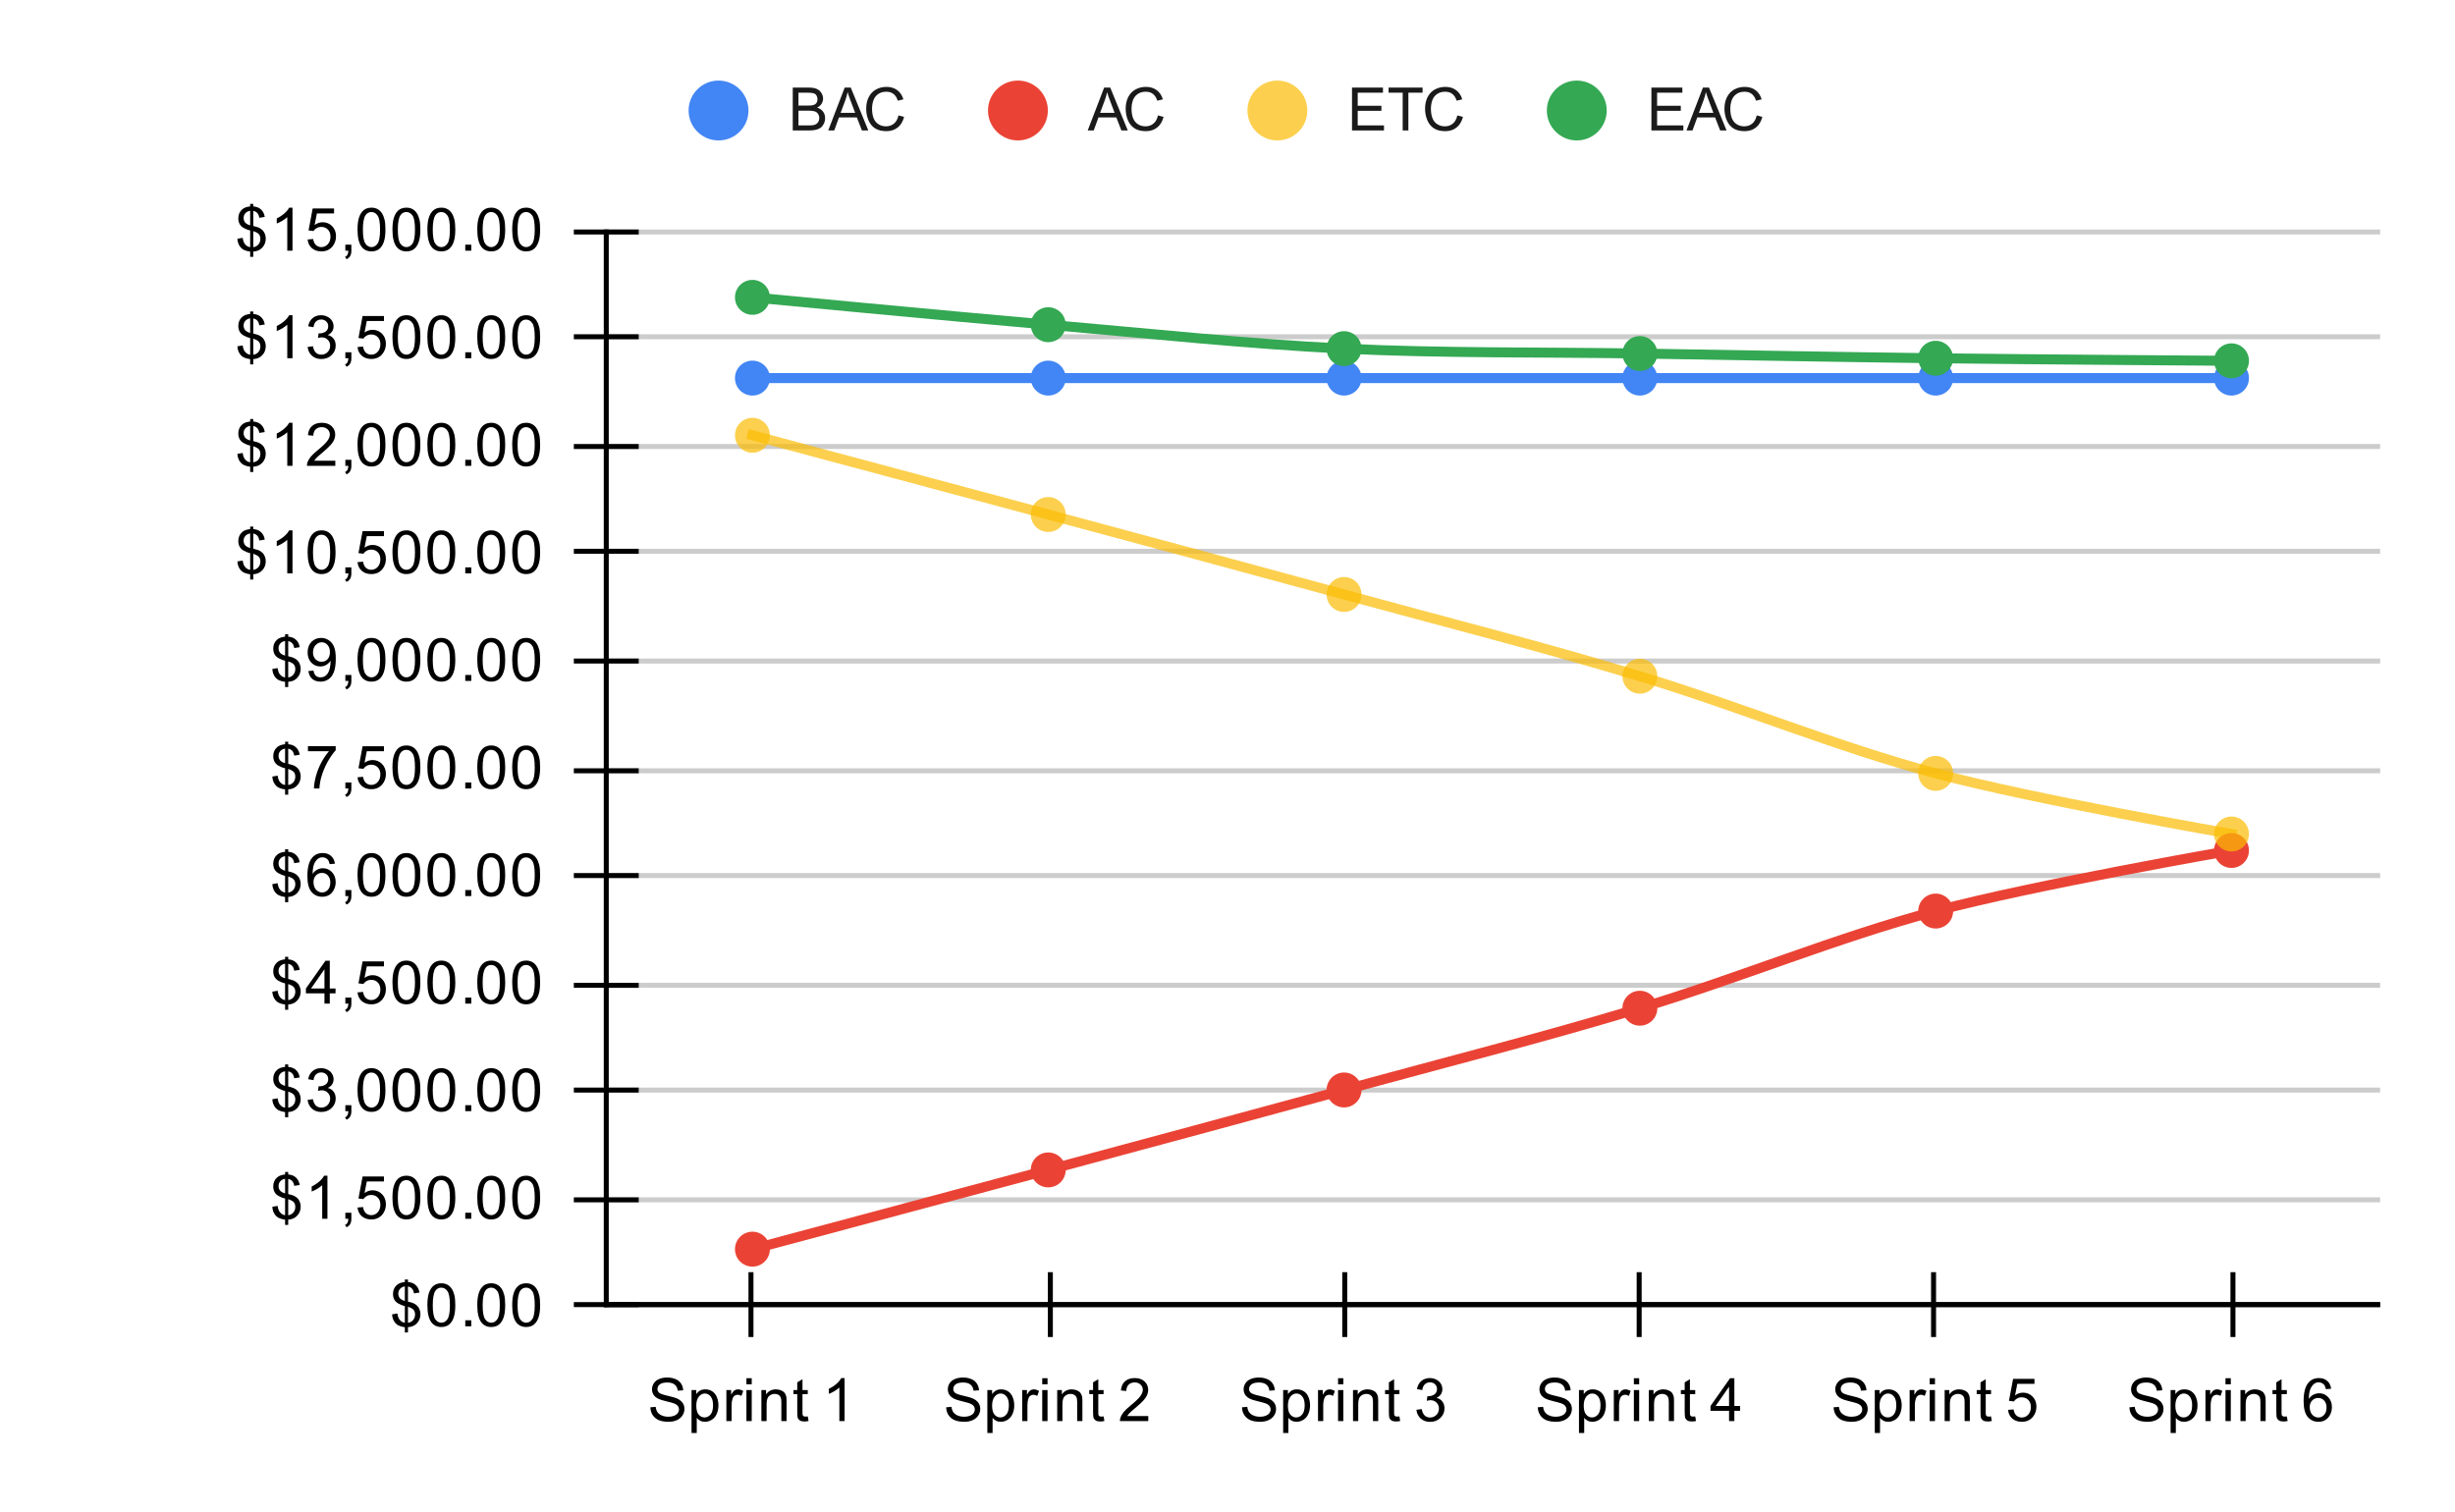 <svg version="1.1" viewBox="0.0 0.0 492.0 303.0" fill="none" stroke="none" stroke-linecap="square" stroke-miterlimit="10" width="492" height="303" xmlns:xlink="http://www.w3.org/1999/xlink" xmlns="http://www.w3.org/2000/svg"><path fill="#ffffff" d="M0 0L492.0 0L492.0 303.0L0 303.0L0 0Z" fill-rule="nonzero"/><path stroke="#333333" stroke-width="1.0" stroke-linecap="butt" d="M121.5 261.5L476.5 261.5" fill-rule="nonzero"/><path stroke="#cccccc" stroke-width="1.0" stroke-linecap="butt" d="M121.5 240.5L476.5 240.5" fill-rule="nonzero"/><path stroke="#cccccc" stroke-width="1.0" stroke-linecap="butt" d="M121.5 218.5L476.5 218.5" fill-rule="nonzero"/><path stroke="#cccccc" stroke-width="1.0" stroke-linecap="butt" d="M121.5 197.5L476.5 197.5" fill-rule="nonzero"/><path stroke="#cccccc" stroke-width="1.0" stroke-linecap="butt" d="M121.5 175.5L476.5 175.5" fill-rule="nonzero"/><path stroke="#cccccc" stroke-width="1.0" stroke-linecap="butt" d="M121.5 154.5L476.5 154.5" fill-rule="nonzero"/><path stroke="#cccccc" stroke-width="1.0" stroke-linecap="butt" d="M121.5 132.5L476.5 132.5" fill-rule="nonzero"/><path stroke="#cccccc" stroke-width="1.0" stroke-linecap="butt" d="M121.5 110.5L476.5 110.5" fill-rule="nonzero"/><path stroke="#cccccc" stroke-width="1.0" stroke-linecap="butt" d="M121.5 89.5L476.5 89.5" fill-rule="nonzero"/><path stroke="#cccccc" stroke-width="1.0" stroke-linecap="butt" d="M121.5 67.5L476.5 67.5" fill-rule="nonzero"/><path stroke="#cccccc" stroke-width="1.0" stroke-linecap="butt" d="M121.5 46.5L476.5 46.5" fill-rule="nonzero"/><path stroke="#000000" stroke-width="1.0" stroke-linecap="butt" stroke-opacity="0.0" d="M121.5 254.5L476.5 254.5" fill-rule="nonzero"/><path stroke="#000000" stroke-width="1.0" stroke-linecap="butt" stroke-opacity="0.0" d="M121.5 247.5L476.5 247.5" fill-rule="nonzero"/><path stroke="#000000" stroke-width="1.0" stroke-linecap="butt" stroke-opacity="0.0" d="M121.5 233.5L476.5 233.5" fill-rule="nonzero"/><path stroke="#000000" stroke-width="1.0" stroke-linecap="butt" stroke-opacity="0.0" d="M121.5 225.5L476.5 225.5" fill-rule="nonzero"/><path stroke="#000000" stroke-width="1.0" stroke-linecap="butt" stroke-opacity="0.0" d="M121.5 211.5L476.5 211.5" fill-rule="nonzero"/><path stroke="#000000" stroke-width="1.0" stroke-linecap="butt" stroke-opacity="0.0" d="M121.5 204.5L476.5 204.5" fill-rule="nonzero"/><path stroke="#000000" stroke-width="1.0" stroke-linecap="butt" stroke-opacity="0.0" d="M121.5 189.5L476.5 189.5" fill-rule="nonzero"/><path stroke="#000000" stroke-width="1.0" stroke-linecap="butt" stroke-opacity="0.0" d="M121.5 182.5L476.5 182.5" fill-rule="nonzero"/><path stroke="#000000" stroke-width="1.0" stroke-linecap="butt" stroke-opacity="0.0" d="M121.5 168.5L476.5 168.5" fill-rule="nonzero"/><path stroke="#000000" stroke-width="1.0" stroke-linecap="butt" stroke-opacity="0.0" d="M121.5 161.5L476.5 161.5" fill-rule="nonzero"/><path stroke="#000000" stroke-width="1.0" stroke-linecap="butt" stroke-opacity="0.0" d="M121.5 146.5L476.5 146.5" fill-rule="nonzero"/><path stroke="#000000" stroke-width="1.0" stroke-linecap="butt" stroke-opacity="0.0" d="M121.5 139.5L476.5 139.5" fill-rule="nonzero"/><path stroke="#000000" stroke-width="1.0" stroke-linecap="butt" stroke-opacity="0.0" d="M121.5 125.5L476.5 125.5" fill-rule="nonzero"/><path stroke="#000000" stroke-width="1.0" stroke-linecap="butt" stroke-opacity="0.0" d="M121.5 118.5L476.5 118.5" fill-rule="nonzero"/><path stroke="#000000" stroke-width="1.0" stroke-linecap="butt" stroke-opacity="0.0" d="M121.5 103.5L476.5 103.5" fill-rule="nonzero"/><path stroke="#000000" stroke-width="1.0" stroke-linecap="butt" stroke-opacity="0.0" d="M121.5 96.5L476.5 96.5" fill-rule="nonzero"/><path stroke="#000000" stroke-width="1.0" stroke-linecap="butt" stroke-opacity="0.0" d="M121.5 82.5L476.5 82.5" fill-rule="nonzero"/><path stroke="#000000" stroke-width="1.0" stroke-linecap="butt" stroke-opacity="0.0" d="M121.5 74.5L476.5 74.5" fill-rule="nonzero"/><path stroke="#000000" stroke-width="1.0" stroke-linecap="butt" stroke-opacity="0.0" d="M121.5 60.5L476.5 60.5" fill-rule="nonzero"/><path stroke="#000000" stroke-width="1.0" stroke-linecap="butt" stroke-opacity="0.0" d="M121.5 53.5L476.5 53.5" fill-rule="nonzero"/><path stroke="#000000" stroke-width="1.0" stroke-linecap="butt" d="M476.5 261.5L121.5 261.5" fill-rule="nonzero"/><path stroke="#000000" stroke-width="1.0" stroke-linecap="butt" d="M121.5 261.5L121.5 46.5" fill-rule="nonzero"/><clipPath id="id_0"><path d="M121.15 46.25L476.85 46.25L476.85 261.85L121.15 261.85L121.15 46.25Z" clip-rule="nonzero"/></clipPath><path stroke="#4285f4" stroke-width="2.0" stroke-linecap="butt" clip-path="url(#id_0)" d="M150.792 75.787C150.792 75.787 190.314 75.787 210.075 75.787C229.836 75.787 249.597 75.787 269.358 75.787C289.119 75.787 308.881 75.787 328.642 75.787C348.403 75.787 368.164 75.787 387.925 75.787C407.686 75.787 447.208 75.787 447.208 75.787" fill-rule="nonzero"/><path stroke="#ea4335" stroke-width="2.0" stroke-linecap="butt" clip-path="url(#id_0)" d="M150.792 250.387C150.792 250.387 190.314 239.823 210.075 234.505C229.836 229.187 249.597 223.88 269.358 218.478C289.119 213.076 308.881 208.07 328.642 202.093C348.403 196.116 368.164 187.887 387.925 182.617C407.686 177.347 447.208 170.472 447.208 170.472" fill-rule="nonzero"/><path stroke="#fbbc04" stroke-width="2.0" stroke-linecap="butt" stroke-opacity="0.702" clip-path="url(#id_0)" d="M150.792 87.25C150.792 87.25 190.314 97.814 210.075 103.132C229.836 108.451 249.597 113.757 269.358 119.159C289.119 124.561 308.881 129.567 328.642 135.544C348.403 141.521 368.164 149.75 387.925 155.02C407.686 160.29 447.208 167.166 447.208 167.166" fill-rule="nonzero"/><path stroke="#34a853" stroke-width="2.0" stroke-linecap="butt" clip-path="url(#id_0)" d="M150.792 59.603C150.792 59.603 190.314 63.373 210.075 65.086C229.836 66.799 249.597 68.919 269.358 69.883C289.119 70.846 308.881 70.543 328.642 70.864C348.403 71.185 368.164 71.566 387.925 71.809C407.686 72.052 447.208 72.324 447.208 72.324" fill-rule="nonzero"/><path fill="#4285f4" clip-path="url(#id_0)" d="M154.292 75.787C154.292 77.72 152.725 79.287 150.792 79.287C148.859 79.287 147.292 77.72 147.292 75.787C147.292 73.854 148.859 72.287 150.792 72.287C152.725 72.287 154.292 73.854 154.292 75.787Z" fill-rule="nonzero"/><path fill="#4285f4" clip-path="url(#id_0)" d="M213.575 75.787C213.575 77.72 212.008 79.287 210.075 79.287C208.142 79.287 206.575 77.72 206.575 75.787C206.575 73.854 208.142 72.287 210.075 72.287C212.008 72.287 213.575 73.854 213.575 75.787Z" fill-rule="nonzero"/><path fill="#4285f4" clip-path="url(#id_0)" d="M272.858 75.787C272.858 77.72 271.291 79.287 269.358 79.287C267.425 79.287 265.858 77.72 265.858 75.787C265.858 73.854 267.425 72.287 269.358 72.287C271.291 72.287 272.858 73.854 272.858 75.787Z" fill-rule="nonzero"/><path fill="#4285f4" clip-path="url(#id_0)" d="M332.142 75.787C332.142 77.72 330.575 79.287 328.642 79.287C326.709 79.287 325.142 77.72 325.142 75.787C325.142 73.854 326.709 72.287 328.642 72.287C330.575 72.287 332.142 73.854 332.142 75.787Z" fill-rule="nonzero"/><path fill="#4285f4" clip-path="url(#id_0)" d="M391.425 75.787C391.425 77.72 389.858 79.287 387.925 79.287C385.992 79.287 384.425 77.72 384.425 75.787C384.425 73.854 385.992 72.287 387.925 72.287C389.858 72.287 391.425 73.854 391.425 75.787Z" fill-rule="nonzero"/><path fill="#4285f4" clip-path="url(#id_0)" d="M450.708 75.787C450.708 77.72 449.141 79.287 447.208 79.287C445.275 79.287 443.708 77.72 443.708 75.787C443.708 73.854 445.275 72.287 447.208 72.287C449.141 72.287 450.708 73.854 450.708 75.787Z" fill-rule="nonzero"/><path fill="#ea4335" clip-path="url(#id_0)" d="M154.292 250.387C154.292 252.32 152.725 253.887 150.792 253.887C148.859 253.887 147.292 252.32 147.292 250.387C147.292 248.454 148.859 246.887 150.792 246.887C152.725 246.887 154.292 248.454 154.292 250.387Z" fill-rule="nonzero"/><path fill="#ea4335" clip-path="url(#id_0)" d="M213.575 234.505C213.575 236.438 212.008 238.005 210.075 238.005C208.142 238.005 206.575 236.438 206.575 234.505C206.575 232.572 208.142 231.005 210.075 231.005C212.008 231.005 213.575 232.572 213.575 234.505Z" fill-rule="nonzero"/><path fill="#ea4335" clip-path="url(#id_0)" d="M272.858 218.478C272.858 220.411 271.291 221.978 269.358 221.978C267.425 221.978 265.858 220.411 265.858 218.478C265.858 216.545 267.425 214.978 269.358 214.978C271.291 214.978 272.858 216.545 272.858 218.478Z" fill-rule="nonzero"/><path fill="#ea4335" clip-path="url(#id_0)" d="M332.142 202.093C332.142 204.026 330.575 205.593 328.642 205.593C326.709 205.593 325.142 204.026 325.142 202.093C325.142 200.16 326.709 198.593 328.642 198.593C330.575 198.593 332.142 200.16 332.142 202.093Z" fill-rule="nonzero"/><path fill="#ea4335" clip-path="url(#id_0)" d="M391.425 182.617C391.425 184.55 389.858 186.117 387.925 186.117C385.992 186.117 384.425 184.55 384.425 182.617C384.425 180.684 385.992 179.117 387.925 179.117C389.858 179.117 391.425 180.684 391.425 182.617Z" fill-rule="nonzero"/><path fill="#ea4335" clip-path="url(#id_0)" d="M450.708 170.472C450.708 172.405 449.141 173.972 447.208 173.972C445.275 173.972 443.708 172.405 443.708 170.472C443.708 168.539 445.275 166.972 447.208 166.972C449.141 166.972 450.708 168.539 450.708 170.472Z" fill-rule="nonzero"/><path fill="#fbbc04" fill-opacity="0.702" clip-path="url(#id_0)" d="M154.292 87.25C154.292 89.183 152.725 90.75 150.792 90.75C148.859 90.75 147.292 89.183 147.292 87.25C147.292 85.317 148.859 83.75 150.792 83.75C152.725 83.75 154.292 85.317 154.292 87.25Z" fill-rule="nonzero"/><path fill="#fbbc04" fill-opacity="0.702" clip-path="url(#id_0)" d="M213.575 103.132C213.575 105.065 212.008 106.632 210.075 106.632C208.142 106.632 206.575 105.065 206.575 103.132C206.575 101.199 208.142 99.632 210.075 99.632C212.008 99.632 213.575 101.199 213.575 103.132Z" fill-rule="nonzero"/><path fill="#fbbc04" fill-opacity="0.702" clip-path="url(#id_0)" d="M272.858 119.159C272.858 121.092 271.291 122.659 269.358 122.659C267.425 122.659 265.858 121.092 265.858 119.159C265.858 117.226 267.425 115.659 269.358 115.659C271.291 115.659 272.858 117.226 272.858 119.159Z" fill-rule="nonzero"/><path fill="#fbbc04" fill-opacity="0.702" clip-path="url(#id_0)" d="M332.142 135.544C332.142 137.477 330.575 139.044 328.642 139.044C326.709 139.044 325.142 137.477 325.142 135.544C325.142 133.611 326.709 132.044 328.642 132.044C330.575 132.044 332.142 133.611 332.142 135.544Z" fill-rule="nonzero"/><path fill="#fbbc04" fill-opacity="0.702" clip-path="url(#id_0)" d="M391.425 155.02C391.425 156.953 389.858 158.52 387.925 158.52C385.992 158.52 384.425 156.953 384.425 155.02C384.425 153.087 385.992 151.52 387.925 151.52C389.858 151.52 391.425 153.087 391.425 155.02Z" fill-rule="nonzero"/><path fill="#fbbc04" fill-opacity="0.702" clip-path="url(#id_0)" d="M450.708 167.166C450.708 169.099 449.141 170.666 447.208 170.666C445.275 170.666 443.708 169.099 443.708 167.166C443.708 165.233 445.275 163.666 447.208 163.666C449.141 163.666 450.708 165.233 450.708 167.166Z" fill-rule="nonzero"/><path fill="#34a853" clip-path="url(#id_0)" d="M154.292 59.603C154.292 61.536 152.725 63.103 150.792 63.103C148.859 63.103 147.292 61.536 147.292 59.603C147.292 57.67 148.859 56.103 150.792 56.103C152.725 56.103 154.292 57.67 154.292 59.603Z" fill-rule="nonzero"/><path fill="#34a853" clip-path="url(#id_0)" d="M213.575 65.086C213.575 67.019 212.008 68.586 210.075 68.586C208.142 68.586 206.575 67.019 206.575 65.086C206.575 63.153 208.142 61.586 210.075 61.586C212.008 61.586 213.575 63.153 213.575 65.086Z" fill-rule="nonzero"/><path fill="#34a853" clip-path="url(#id_0)" d="M272.858 69.883C272.858 71.816 271.291 73.383 269.358 73.383C267.425 73.383 265.858 71.816 265.858 69.883C265.858 67.95 267.425 66.383 269.358 66.383C271.291 66.383 272.858 67.95 272.858 69.883Z" fill-rule="nonzero"/><path fill="#34a853" clip-path="url(#id_0)" d="M332.142 70.864C332.142 72.797 330.575 74.364 328.642 74.364C326.709 74.364 325.142 72.797 325.142 70.864C325.142 68.931 326.709 67.364 328.642 67.364C330.575 67.364 332.142 68.931 332.142 70.864Z" fill-rule="nonzero"/><path fill="#34a853" clip-path="url(#id_0)" d="M391.425 71.809C391.425 73.742 389.858 75.309 387.925 75.309C385.992 75.309 384.425 73.742 384.425 71.809C384.425 69.876 385.992 68.309 387.925 68.309C389.858 68.309 391.425 69.876 391.425 71.809Z" fill-rule="nonzero"/><path fill="#34a853" clip-path="url(#id_0)" d="M450.708 72.324C450.708 74.257 449.141 75.824 447.208 75.824C445.275 75.824 443.708 74.257 443.708 72.324C443.708 70.391 445.275 68.824 447.208 68.824C449.141 68.824 450.708 70.391 450.708 72.324Z" fill-rule="nonzero"/><path stroke="#000000" stroke-width="1.0" stroke-linecap="butt" d="M150.5 267.5L150.5 255.5" fill-rule="nonzero"/><path stroke="#000000" stroke-width="1.0" stroke-linecap="butt" d="M210.5 267.5L210.5 255.5" fill-rule="nonzero"/><path stroke="#000000" stroke-width="1.0" stroke-linecap="butt" d="M269.5 267.5L269.5 255.5" fill-rule="nonzero"/><path stroke="#000000" stroke-width="1.0" stroke-linecap="butt" d="M328.5 267.5L328.5 255.5" fill-rule="nonzero"/><path stroke="#000000" stroke-width="1.0" stroke-linecap="butt" d="M387.5 267.5L387.5 255.5" fill-rule="nonzero"/><path stroke="#000000" stroke-width="1.0" stroke-linecap="butt" d="M447.5 267.5L447.5 255.5" fill-rule="nonzero"/><path stroke="#000000" stroke-width="1.0" stroke-linecap="butt" d="M115.5 261.5L127.5 261.5" fill-rule="nonzero"/><path stroke="#000000" stroke-width="1.0" stroke-linecap="butt" d="M115.5 240.5L127.5 240.5" fill-rule="nonzero"/><path stroke="#000000" stroke-width="1.0" stroke-linecap="butt" d="M115.5 218.5L127.5 218.5" fill-rule="nonzero"/><path stroke="#000000" stroke-width="1.0" stroke-linecap="butt" d="M115.5 197.5L127.5 197.5" fill-rule="nonzero"/><path stroke="#000000" stroke-width="1.0" stroke-linecap="butt" d="M115.5 175.5L127.5 175.5" fill-rule="nonzero"/><path stroke="#000000" stroke-width="1.0" stroke-linecap="butt" d="M115.5 154.5L127.5 154.5" fill-rule="nonzero"/><path stroke="#000000" stroke-width="1.0" stroke-linecap="butt" d="M115.5 132.5L127.5 132.5" fill-rule="nonzero"/><path stroke="#000000" stroke-width="1.0" stroke-linecap="butt" d="M115.5 110.5L127.5 110.5" fill-rule="nonzero"/><path stroke="#000000" stroke-width="1.0" stroke-linecap="butt" d="M115.5 89.5L127.5 89.5" fill-rule="nonzero"/><path stroke="#000000" stroke-width="1.0" stroke-linecap="butt" d="M115.5 67.5L127.5 67.5" fill-rule="nonzero"/><path stroke="#000000" stroke-width="1.0" stroke-linecap="butt" d="M115.5 46.5L127.5 46.5" fill-rule="nonzero"/><path fill="#000000" d="M81.134 267.084L81.134 266.038Q80.353 265.928 79.853 265.678Q79.353 265.428 78.994 264.866Q78.634 264.288 78.572 263.459L79.634 263.272Q79.759 264.116 80.072 264.506Q80.525 265.069 81.134 265.147L81.134 261.788Q80.494 261.663 79.806 261.272Q79.306 260.991 79.025 260.506Q78.759 260.006 78.759 259.366Q78.759 258.241 79.556 257.553Q80.088 257.084 81.134 256.975L81.134 256.475L81.759 256.475L81.759 256.975Q82.681 257.053 83.213 257.506Q83.916 258.084 84.056 259.084L82.963 259.256Q82.869 258.631 82.572 258.303Q82.275 257.975 81.759 257.866L81.759 260.897Q82.556 261.1 82.822 261.209Q83.306 261.428 83.619 261.741Q83.931 262.053 84.088 262.491Q84.259 262.913 84.259 263.413Q84.259 264.506 83.556 265.241Q82.869 265.975 81.759 266.022L81.759 267.084L81.134 267.084ZM81.134 257.85Q80.525 257.944 80.166 258.35Q79.822 258.741 79.822 259.288Q79.822 259.819 80.119 260.194Q80.416 260.553 81.134 260.772L81.134 257.85ZM81.759 265.147Q82.369 265.069 82.775 264.616Q83.181 264.147 83.181 263.475Q83.181 262.897 82.884 262.553Q82.603 262.209 81.759 261.928L81.759 265.147ZM85.65 261.616Q85.65 260.084 85.963 259.163Q86.275 258.225 86.884 257.725Q87.509 257.225 88.447 257.225Q89.134 257.225 89.65 257.506Q90.181 257.788 90.525 258.319Q90.869 258.834 91.056 259.584Q91.244 260.334 91.244 261.616Q91.244 263.131 90.931 264.053Q90.634 264.975 90.009 265.491Q89.4 265.991 88.447 265.991Q87.213 265.991 86.494 265.1Q85.65 264.038 85.65 261.616ZM86.728 261.616Q86.728 263.725 87.228 264.428Q87.728 265.131 88.447 265.131Q89.181 265.131 89.666 264.428Q90.166 263.725 90.166 261.616Q90.166 259.491 89.666 258.803Q89.181 258.1 88.431 258.1Q87.713 258.1 87.275 258.709Q86.728 259.491 86.728 261.616ZM93.244 265.85L93.244 264.647L94.447 264.647L94.447 265.85L93.244 265.85ZM95.65 261.616Q95.65 260.084 95.963 259.163Q96.275 258.225 96.884 257.725Q97.509 257.225 98.447 257.225Q99.134 257.225 99.65 257.506Q100.181 257.788 100.525 258.319Q100.869 258.834 101.056 259.584Q101.244 260.334 101.244 261.616Q101.244 263.131 100.931 264.053Q100.634 264.975 100.009 265.491Q99.4 265.991 98.447 265.991Q97.213 265.991 96.494 265.1Q95.65 264.038 95.65 261.616ZM96.728 261.616Q96.728 263.725 97.228 264.428Q97.728 265.131 98.447 265.131Q99.181 265.131 99.666 264.428Q100.166 263.725 100.166 261.616Q100.166 259.491 99.666 258.803Q99.181 258.1 98.431 258.1Q97.713 258.1 97.275 258.709Q96.728 259.491 96.728 261.616ZM102.65 261.616Q102.65 260.084 102.963 259.163Q103.275 258.225 103.884 257.725Q104.509 257.225 105.447 257.225Q106.134 257.225 106.65 257.506Q107.181 257.788 107.525 258.319Q107.869 258.834 108.056 259.584Q108.244 260.334 108.244 261.616Q108.244 263.131 107.931 264.053Q107.634 264.975 107.009 265.491Q106.4 265.991 105.447 265.991Q104.213 265.991 103.494 265.1Q102.65 264.038 102.65 261.616ZM103.728 261.616Q103.728 263.725 104.228 264.428Q104.728 265.131 105.447 265.131Q106.181 265.131 106.666 264.428Q107.166 263.725 107.166 261.616Q107.166 259.491 106.666 258.803Q106.181 258.1 105.431 258.1Q104.713 258.1 104.275 258.709Q103.728 259.491 103.728 261.616Z" fill-rule="nonzero"/><path fill="#000000" d="M57.134 245.524L57.134 244.477Q56.353 244.368 55.853 244.118Q55.353 243.868 54.994 243.306Q54.634 242.727 54.572 241.899L55.634 241.712Q55.759 242.556 56.072 242.946Q56.525 243.509 57.134 243.587L57.134 240.227Q56.494 240.102 55.806 239.712Q55.306 239.431 55.025 238.946Q54.759 238.446 54.759 237.806Q54.759 236.681 55.556 235.993Q56.087 235.524 57.134 235.415L57.134 234.915L57.759 234.915L57.759 235.415Q58.681 235.493 59.212 235.946Q59.916 236.524 60.056 237.524L58.962 237.696Q58.869 237.071 58.572 236.743Q58.275 236.415 57.759 236.306L57.759 239.337Q58.556 239.54 58.822 239.649Q59.306 239.868 59.619 240.181Q59.931 240.493 60.087 240.931Q60.259 241.352 60.259 241.852Q60.259 242.946 59.556 243.681Q58.869 244.415 57.759 244.462L57.759 245.524L57.134 245.524ZM57.134 236.29Q56.525 236.384 56.166 236.79Q55.822 237.181 55.822 237.727Q55.822 238.259 56.119 238.634Q56.416 238.993 57.134 239.212L57.134 236.29ZM57.759 243.587Q58.369 243.509 58.775 243.056Q59.181 242.587 59.181 241.915Q59.181 241.337 58.884 240.993Q58.603 240.649 57.759 240.368L57.759 243.587ZM65.619 244.29L64.572 244.29L64.572 237.571Q64.181 237.931 63.556 238.306Q62.947 238.665 62.462 238.837L62.462 237.821Q63.337 237.399 63.994 236.821Q64.666 236.227 64.947 235.665L65.619 235.665L65.619 244.29ZM69.213 244.29L69.213 243.087L70.416 243.087L70.416 244.29Q70.416 244.946 70.181 245.352Q69.947 245.774 69.447 245.993L69.15 245.54Q69.478 245.399 69.634 245.102Q69.791 244.821 69.822 244.29L69.213 244.29ZM71.65 242.04L72.759 241.946Q72.884 242.759 73.322 243.165Q73.775 243.571 74.416 243.571Q75.166 243.571 75.697 242.993Q76.228 242.415 76.228 241.477Q76.228 240.571 75.713 240.056Q75.213 239.524 74.384 239.524Q73.884 239.524 73.463 239.759Q73.056 239.993 72.822 240.352L71.838 240.227L72.666 235.821L76.947 235.821L76.947 236.821L73.509 236.821L73.056 239.134Q73.822 238.587 74.666 238.587Q75.791 238.587 76.556 239.368Q77.338 240.149 77.338 241.384Q77.338 242.54 76.666 243.399Q75.838 244.431 74.416 244.431Q73.244 244.431 72.494 243.774Q71.759 243.118 71.65 242.04ZM78.65 240.056Q78.65 238.524 78.963 237.602Q79.275 236.665 79.884 236.165Q80.509 235.665 81.447 235.665Q82.134 235.665 82.65 235.946Q83.181 236.227 83.525 236.759Q83.869 237.274 84.056 238.024Q84.244 238.774 84.244 240.056Q84.244 241.571 83.931 242.493Q83.634 243.415 83.009 243.931Q82.4 244.431 81.447 244.431Q80.213 244.431 79.494 243.54Q78.65 242.477 78.65 240.056ZM79.728 240.056Q79.728 242.165 80.228 242.868Q80.728 243.571 81.447 243.571Q82.181 243.571 82.666 242.868Q83.166 242.165 83.166 240.056Q83.166 237.931 82.666 237.243Q82.181 236.54 81.431 236.54Q80.713 236.54 80.275 237.149Q79.728 237.931 79.728 240.056ZM85.65 240.056Q85.65 238.524 85.963 237.602Q86.275 236.665 86.884 236.165Q87.509 235.665 88.447 235.665Q89.134 235.665 89.65 235.946Q90.181 236.227 90.525 236.759Q90.869 237.274 91.056 238.024Q91.244 238.774 91.244 240.056Q91.244 241.571 90.931 242.493Q90.634 243.415 90.009 243.931Q89.4 244.431 88.447 244.431Q87.213 244.431 86.494 243.54Q85.65 242.477 85.65 240.056ZM86.728 240.056Q86.728 242.165 87.228 242.868Q87.728 243.571 88.447 243.571Q89.181 243.571 89.666 242.868Q90.166 242.165 90.166 240.056Q90.166 237.931 89.666 237.243Q89.181 236.54 88.431 236.54Q87.713 236.54 87.275 237.149Q86.728 237.931 86.728 240.056ZM93.244 244.29L93.244 243.087L94.447 243.087L94.447 244.29L93.244 244.29ZM95.65 240.056Q95.65 238.524 95.963 237.602Q96.275 236.665 96.884 236.165Q97.509 235.665 98.447 235.665Q99.134 235.665 99.65 235.946Q100.181 236.227 100.525 236.759Q100.869 237.274 101.056 238.024Q101.244 238.774 101.244 240.056Q101.244 241.571 100.931 242.493Q100.634 243.415 100.009 243.931Q99.4 244.431 98.447 244.431Q97.213 244.431 96.494 243.54Q95.65 242.477 95.65 240.056ZM96.728 240.056Q96.728 242.165 97.228 242.868Q97.728 243.571 98.447 243.571Q99.181 243.571 99.666 242.868Q100.166 242.165 100.166 240.056Q100.166 237.931 99.666 237.243Q99.181 236.54 98.431 236.54Q97.713 236.54 97.275 237.149Q96.728 237.931 96.728 240.056ZM102.65 240.056Q102.65 238.524 102.963 237.602Q103.275 236.665 103.884 236.165Q104.509 235.665 105.447 235.665Q106.134 235.665 106.65 235.946Q107.181 236.227 107.525 236.759Q107.869 237.274 108.056 238.024Q108.244 238.774 108.244 240.056Q108.244 241.571 107.931 242.493Q107.634 243.415 107.009 243.931Q106.4 244.431 105.447 244.431Q104.213 244.431 103.494 243.54Q102.65 242.477 102.65 240.056ZM103.728 240.056Q103.728 242.165 104.228 242.868Q104.728 243.571 105.447 243.571Q106.181 243.571 106.666 242.868Q107.166 242.165 107.166 240.056Q107.166 237.931 106.666 237.243Q106.181 236.54 105.431 236.54Q104.713 236.54 104.275 237.149Q103.728 237.931 103.728 240.056Z" fill-rule="nonzero"/><path fill="#000000" d="M57.134 223.964L57.134 222.917Q56.353 222.808 55.853 222.558Q55.353 222.308 54.994 221.746Q54.634 221.167 54.572 220.339L55.634 220.152Q55.759 220.996 56.072 221.386Q56.525 221.949 57.134 222.027L57.134 218.667Q56.494 218.542 55.806 218.152Q55.306 217.871 55.025 217.386Q54.759 216.886 54.759 216.246Q54.759 215.121 55.556 214.433Q56.087 213.964 57.134 213.855L57.134 213.355L57.759 213.355L57.759 213.855Q58.681 213.933 59.212 214.386Q59.916 214.964 60.056 215.964L58.962 216.136Q58.869 215.511 58.572 215.183Q58.275 214.855 57.759 214.746L57.759 217.777Q58.556 217.98 58.822 218.089Q59.306 218.308 59.619 218.621Q59.931 218.933 60.087 219.371Q60.259 219.792 60.259 220.292Q60.259 221.386 59.556 222.121Q58.869 222.855 57.759 222.902L57.759 223.964L57.134 223.964ZM57.134 214.73Q56.525 214.824 56.166 215.23Q55.822 215.621 55.822 216.167Q55.822 216.699 56.119 217.074Q56.416 217.433 57.134 217.652L57.134 214.73ZM57.759 222.027Q58.369 221.949 58.775 221.496Q59.181 221.027 59.181 220.355Q59.181 219.777 58.884 219.433Q58.603 219.089 57.759 218.808L57.759 222.027ZM61.65 220.464L62.712 220.324Q62.884 221.214 63.322 221.621Q63.759 222.011 64.384 222.011Q65.134 222.011 65.65 221.496Q66.166 220.98 66.166 220.214Q66.166 219.496 65.681 219.027Q65.213 218.542 64.478 218.542Q64.181 218.542 63.728 218.667L63.853 217.73Q63.962 217.746 64.025 217.746Q64.697 217.746 65.228 217.402Q65.775 217.042 65.775 216.308Q65.775 215.73 65.384 215.355Q64.994 214.964 64.369 214.964Q63.759 214.964 63.337 215.355Q62.931 215.746 62.822 216.511L61.759 216.324Q61.947 215.277 62.634 214.699Q63.322 214.105 64.338 214.105Q65.041 214.105 65.634 214.417Q66.228 214.714 66.541 215.23Q66.853 215.746 66.853 216.339Q66.853 216.886 66.556 217.355Q66.259 217.808 65.681 218.074Q66.431 218.246 66.853 218.808Q67.275 219.355 67.275 220.199Q67.275 221.324 66.447 222.105Q65.634 222.886 64.384 222.886Q63.259 222.886 62.509 222.214Q61.759 221.527 61.65 220.464ZM69.213 222.73L69.213 221.527L70.416 221.527L70.416 222.73Q70.416 223.386 70.181 223.792Q69.947 224.214 69.447 224.433L69.15 223.98Q69.478 223.839 69.634 223.542Q69.791 223.261 69.822 222.73L69.213 222.73ZM71.65 218.496Q71.65 216.964 71.963 216.042Q72.275 215.105 72.884 214.605Q73.509 214.105 74.447 214.105Q75.134 214.105 75.65 214.386Q76.181 214.667 76.525 215.199Q76.869 215.714 77.056 216.464Q77.244 217.214 77.244 218.496Q77.244 220.011 76.931 220.933Q76.634 221.855 76.009 222.371Q75.4 222.871 74.447 222.871Q73.213 222.871 72.494 221.98Q71.65 220.917 71.65 218.496ZM72.728 218.496Q72.728 220.605 73.228 221.308Q73.728 222.011 74.447 222.011Q75.181 222.011 75.666 221.308Q76.166 220.605 76.166 218.496Q76.166 216.371 75.666 215.683Q75.181 214.98 74.431 214.98Q73.713 214.98 73.275 215.589Q72.728 216.371 72.728 218.496ZM78.65 218.496Q78.65 216.964 78.963 216.042Q79.275 215.105 79.884 214.605Q80.509 214.105 81.447 214.105Q82.134 214.105 82.65 214.386Q83.181 214.667 83.525 215.199Q83.869 215.714 84.056 216.464Q84.244 217.214 84.244 218.496Q84.244 220.011 83.931 220.933Q83.634 221.855 83.009 222.371Q82.4 222.871 81.447 222.871Q80.213 222.871 79.494 221.98Q78.65 220.917 78.65 218.496ZM79.728 218.496Q79.728 220.605 80.228 221.308Q80.728 222.011 81.447 222.011Q82.181 222.011 82.666 221.308Q83.166 220.605 83.166 218.496Q83.166 216.371 82.666 215.683Q82.181 214.98 81.431 214.98Q80.713 214.98 80.275 215.589Q79.728 216.371 79.728 218.496ZM85.65 218.496Q85.65 216.964 85.963 216.042Q86.275 215.105 86.884 214.605Q87.509 214.105 88.447 214.105Q89.134 214.105 89.65 214.386Q90.181 214.667 90.525 215.199Q90.869 215.714 91.056 216.464Q91.244 217.214 91.244 218.496Q91.244 220.011 90.931 220.933Q90.634 221.855 90.009 222.371Q89.4 222.871 88.447 222.871Q87.213 222.871 86.494 221.98Q85.65 220.917 85.65 218.496ZM86.728 218.496Q86.728 220.605 87.228 221.308Q87.728 222.011 88.447 222.011Q89.181 222.011 89.666 221.308Q90.166 220.605 90.166 218.496Q90.166 216.371 89.666 215.683Q89.181 214.98 88.431 214.98Q87.713 214.98 87.275 215.589Q86.728 216.371 86.728 218.496ZM93.244 222.73L93.244 221.527L94.447 221.527L94.447 222.73L93.244 222.73ZM95.65 218.496Q95.65 216.964 95.963 216.042Q96.275 215.105 96.884 214.605Q97.509 214.105 98.447 214.105Q99.134 214.105 99.65 214.386Q100.181 214.667 100.525 215.199Q100.869 215.714 101.056 216.464Q101.244 217.214 101.244 218.496Q101.244 220.011 100.931 220.933Q100.634 221.855 100.009 222.371Q99.4 222.871 98.447 222.871Q97.213 222.871 96.494 221.98Q95.65 220.917 95.65 218.496ZM96.728 218.496Q96.728 220.605 97.228 221.308Q97.728 222.011 98.447 222.011Q99.181 222.011 99.666 221.308Q100.166 220.605 100.166 218.496Q100.166 216.371 99.666 215.683Q99.181 214.98 98.431 214.98Q97.713 214.98 97.275 215.589Q96.728 216.371 96.728 218.496ZM102.65 218.496Q102.65 216.964 102.963 216.042Q103.275 215.105 103.884 214.605Q104.509 214.105 105.447 214.105Q106.134 214.105 106.65 214.386Q107.181 214.667 107.525 215.199Q107.869 215.714 108.056 216.464Q108.244 217.214 108.244 218.496Q108.244 220.011 107.931 220.933Q107.634 221.855 107.009 222.371Q106.4 222.871 105.447 222.871Q104.213 222.871 103.494 221.98Q102.65 220.917 102.65 218.496ZM103.728 218.496Q103.728 220.605 104.228 221.308Q104.728 222.011 105.447 222.011Q106.181 222.011 106.666 221.308Q107.166 220.605 107.166 218.496Q107.166 216.371 106.666 215.683Q106.181 214.98 105.431 214.98Q104.713 214.98 104.275 215.589Q103.728 216.371 103.728 218.496Z" fill-rule="nonzero"/><path fill="#000000" d="M57.134 202.404L57.134 201.357Q56.353 201.248 55.853 200.998Q55.353 200.748 54.994 200.186Q54.634 199.607 54.572 198.779L55.634 198.592Q55.759 199.436 56.072 199.826Q56.525 200.389 57.134 200.467L57.134 197.107Q56.494 196.982 55.806 196.592Q55.306 196.311 55.025 195.826Q54.759 195.326 54.759 194.686Q54.759 193.561 55.556 192.873Q56.087 192.404 57.134 192.295L57.134 191.795L57.759 191.795L57.759 192.295Q58.681 192.373 59.212 192.826Q59.916 193.404 60.056 194.404L58.962 194.576Q58.869 193.951 58.572 193.623Q58.275 193.295 57.759 193.186L57.759 196.217Q58.556 196.42 58.822 196.529Q59.306 196.748 59.619 197.061Q59.931 197.373 60.087 197.811Q60.259 198.232 60.259 198.732Q60.259 199.826 59.556 200.561Q58.869 201.295 57.759 201.342L57.759 202.404L57.134 202.404ZM57.134 193.17Q56.525 193.264 56.166 193.67Q55.822 194.061 55.822 194.607Q55.822 195.139 56.119 195.514Q56.416 195.873 57.134 196.092L57.134 193.17ZM57.759 200.467Q58.369 200.389 58.775 199.936Q59.181 199.467 59.181 198.795Q59.181 198.217 58.884 197.873Q58.603 197.529 57.759 197.248L57.759 200.467ZM65.025 201.17L65.025 199.107L61.306 199.107L61.306 198.139L65.228 192.576L66.088 192.576L66.088 198.139L67.244 198.139L67.244 199.107L66.088 199.107L66.088 201.17L65.025 201.17ZM65.025 198.139L65.025 194.279L62.337 198.139L65.025 198.139ZM69.213 201.17L69.213 199.967L70.416 199.967L70.416 201.17Q70.416 201.826 70.181 202.232Q69.947 202.654 69.447 202.873L69.15 202.42Q69.478 202.279 69.634 201.982Q69.791 201.701 69.822 201.17L69.213 201.17ZM71.65 198.92L72.759 198.826Q72.884 199.639 73.322 200.045Q73.775 200.451 74.416 200.451Q75.166 200.451 75.697 199.873Q76.228 199.295 76.228 198.357Q76.228 197.451 75.713 196.936Q75.213 196.404 74.384 196.404Q73.884 196.404 73.463 196.639Q73.056 196.873 72.822 197.232L71.838 197.107L72.666 192.701L76.947 192.701L76.947 193.701L73.509 193.701L73.056 196.014Q73.822 195.467 74.666 195.467Q75.791 195.467 76.556 196.248Q77.338 197.029 77.338 198.264Q77.338 199.42 76.666 200.279Q75.838 201.311 74.416 201.311Q73.244 201.311 72.494 200.654Q71.759 199.998 71.65 198.92ZM78.65 196.936Q78.65 195.404 78.963 194.482Q79.275 193.545 79.884 193.045Q80.509 192.545 81.447 192.545Q82.134 192.545 82.65 192.826Q83.181 193.107 83.525 193.639Q83.869 194.154 84.056 194.904Q84.244 195.654 84.244 196.936Q84.244 198.451 83.931 199.373Q83.634 200.295 83.009 200.811Q82.4 201.311 81.447 201.311Q80.213 201.311 79.494 200.42Q78.65 199.357 78.65 196.936ZM79.728 196.936Q79.728 199.045 80.228 199.748Q80.728 200.451 81.447 200.451Q82.181 200.451 82.666 199.748Q83.166 199.045 83.166 196.936Q83.166 194.811 82.666 194.123Q82.181 193.42 81.431 193.42Q80.713 193.42 80.275 194.029Q79.728 194.811 79.728 196.936ZM85.65 196.936Q85.65 195.404 85.963 194.482Q86.275 193.545 86.884 193.045Q87.509 192.545 88.447 192.545Q89.134 192.545 89.65 192.826Q90.181 193.107 90.525 193.639Q90.869 194.154 91.056 194.904Q91.244 195.654 91.244 196.936Q91.244 198.451 90.931 199.373Q90.634 200.295 90.009 200.811Q89.4 201.311 88.447 201.311Q87.213 201.311 86.494 200.42Q85.65 199.357 85.65 196.936ZM86.728 196.936Q86.728 199.045 87.228 199.748Q87.728 200.451 88.447 200.451Q89.181 200.451 89.666 199.748Q90.166 199.045 90.166 196.936Q90.166 194.811 89.666 194.123Q89.181 193.42 88.431 193.42Q87.713 193.42 87.275 194.029Q86.728 194.811 86.728 196.936ZM93.244 201.17L93.244 199.967L94.447 199.967L94.447 201.17L93.244 201.17ZM95.65 196.936Q95.65 195.404 95.963 194.482Q96.275 193.545 96.884 193.045Q97.509 192.545 98.447 192.545Q99.134 192.545 99.65 192.826Q100.181 193.107 100.525 193.639Q100.869 194.154 101.056 194.904Q101.244 195.654 101.244 196.936Q101.244 198.451 100.931 199.373Q100.634 200.295 100.009 200.811Q99.4 201.311 98.447 201.311Q97.213 201.311 96.494 200.42Q95.65 199.357 95.65 196.936ZM96.728 196.936Q96.728 199.045 97.228 199.748Q97.728 200.451 98.447 200.451Q99.181 200.451 99.666 199.748Q100.166 199.045 100.166 196.936Q100.166 194.811 99.666 194.123Q99.181 193.42 98.431 193.42Q97.713 193.42 97.275 194.029Q96.728 194.811 96.728 196.936ZM102.65 196.936Q102.65 195.404 102.963 194.482Q103.275 193.545 103.884 193.045Q104.509 192.545 105.447 192.545Q106.134 192.545 106.65 192.826Q107.181 193.107 107.525 193.639Q107.869 194.154 108.056 194.904Q108.244 195.654 108.244 196.936Q108.244 198.451 107.931 199.373Q107.634 200.295 107.009 200.811Q106.4 201.311 105.447 201.311Q104.213 201.311 103.494 200.42Q102.65 199.357 102.65 196.936ZM103.728 196.936Q103.728 199.045 104.228 199.748Q104.728 200.451 105.447 200.451Q106.181 200.451 106.666 199.748Q107.166 199.045 107.166 196.936Q107.166 194.811 106.666 194.123Q106.181 193.42 105.431 193.42Q104.713 193.42 104.275 194.029Q103.728 194.811 103.728 196.936Z" fill-rule="nonzero"/><path fill="#000000" d="M57.134 180.844L57.134 179.798Q56.353 179.688 55.853 179.438Q55.353 179.188 54.994 178.626Q54.634 178.048 54.572 177.219L55.634 177.032Q55.759 177.876 56.072 178.266Q56.525 178.829 57.134 178.907L57.134 175.548Q56.494 175.423 55.806 175.032Q55.306 174.751 55.025 174.266Q54.759 173.766 54.759 173.126Q54.759 172.001 55.556 171.313Q56.087 170.844 57.134 170.735L57.134 170.235L57.759 170.235L57.759 170.735Q58.681 170.813 59.212 171.266Q59.916 171.844 60.056 172.844L58.962 173.016Q58.869 172.391 58.572 172.063Q58.275 171.735 57.759 171.626L57.759 174.657Q58.556 174.86 58.822 174.969Q59.306 175.188 59.619 175.501Q59.931 175.813 60.087 176.251Q60.259 176.673 60.259 177.173Q60.259 178.266 59.556 179.001Q58.869 179.735 57.759 179.782L57.759 180.844L57.134 180.844ZM57.134 171.61Q56.525 171.704 56.166 172.11Q55.822 172.501 55.822 173.048Q55.822 173.579 56.119 173.954Q56.416 174.313 57.134 174.532L57.134 171.61ZM57.759 178.907Q58.369 178.829 58.775 178.376Q59.181 177.907 59.181 177.235Q59.181 176.657 58.884 176.313Q58.603 175.969 57.759 175.688L57.759 178.907ZM67.119 173.126L66.072 173.204Q65.931 172.579 65.681 172.298Q65.244 171.844 64.619 171.844Q64.119 171.844 63.728 172.126Q63.244 172.501 62.947 173.204Q62.666 173.891 62.65 175.173Q63.025 174.594 63.572 174.313Q64.134 174.032 64.744 174.032Q65.791 174.032 66.525 174.813Q67.275 175.594 67.275 176.813Q67.275 177.626 66.916 178.329Q66.572 179.016 65.963 179.391Q65.353 179.751 64.588 179.751Q63.259 179.751 62.431 178.782Q61.603 177.813 61.603 175.594Q61.603 173.094 62.525 171.969Q63.322 170.985 64.681 170.985Q65.697 170.985 66.338 171.563Q66.994 172.126 67.119 173.126ZM62.822 176.829Q62.822 177.376 63.041 177.876Q63.275 178.36 63.681 178.626Q64.103 178.891 64.572 178.891Q65.228 178.891 65.713 178.36Q66.197 177.813 66.197 176.891Q66.197 176.001 65.713 175.485Q65.244 174.969 64.525 174.969Q63.806 174.969 63.306 175.485Q62.822 176.001 62.822 176.829ZM69.213 179.61L69.213 178.407L70.416 178.407L70.416 179.61Q70.416 180.266 70.181 180.673Q69.947 181.094 69.447 181.313L69.15 180.86Q69.478 180.719 69.634 180.423Q69.791 180.141 69.822 179.61L69.213 179.61ZM71.65 175.376Q71.65 173.844 71.963 172.923Q72.275 171.985 72.884 171.485Q73.509 170.985 74.447 170.985Q75.134 170.985 75.65 171.266Q76.181 171.548 76.525 172.079Q76.869 172.594 77.056 173.344Q77.244 174.094 77.244 175.376Q77.244 176.891 76.931 177.813Q76.634 178.735 76.009 179.251Q75.4 179.751 74.447 179.751Q73.213 179.751 72.494 178.86Q71.65 177.798 71.65 175.376ZM72.728 175.376Q72.728 177.485 73.228 178.188Q73.728 178.891 74.447 178.891Q75.181 178.891 75.666 178.188Q76.166 177.485 76.166 175.376Q76.166 173.251 75.666 172.563Q75.181 171.86 74.431 171.86Q73.713 171.86 73.275 172.469Q72.728 173.251 72.728 175.376ZM78.65 175.376Q78.65 173.844 78.963 172.923Q79.275 171.985 79.884 171.485Q80.509 170.985 81.447 170.985Q82.134 170.985 82.65 171.266Q83.181 171.548 83.525 172.079Q83.869 172.594 84.056 173.344Q84.244 174.094 84.244 175.376Q84.244 176.891 83.931 177.813Q83.634 178.735 83.009 179.251Q82.4 179.751 81.447 179.751Q80.213 179.751 79.494 178.86Q78.65 177.798 78.65 175.376ZM79.728 175.376Q79.728 177.485 80.228 178.188Q80.728 178.891 81.447 178.891Q82.181 178.891 82.666 178.188Q83.166 177.485 83.166 175.376Q83.166 173.251 82.666 172.563Q82.181 171.86 81.431 171.86Q80.713 171.86 80.275 172.469Q79.728 173.251 79.728 175.376ZM85.65 175.376Q85.65 173.844 85.963 172.923Q86.275 171.985 86.884 171.485Q87.509 170.985 88.447 170.985Q89.134 170.985 89.65 171.266Q90.181 171.548 90.525 172.079Q90.869 172.594 91.056 173.344Q91.244 174.094 91.244 175.376Q91.244 176.891 90.931 177.813Q90.634 178.735 90.009 179.251Q89.4 179.751 88.447 179.751Q87.213 179.751 86.494 178.86Q85.65 177.798 85.65 175.376ZM86.728 175.376Q86.728 177.485 87.228 178.188Q87.728 178.891 88.447 178.891Q89.181 178.891 89.666 178.188Q90.166 177.485 90.166 175.376Q90.166 173.251 89.666 172.563Q89.181 171.86 88.431 171.86Q87.713 171.86 87.275 172.469Q86.728 173.251 86.728 175.376ZM93.244 179.61L93.244 178.407L94.447 178.407L94.447 179.61L93.244 179.61ZM95.65 175.376Q95.65 173.844 95.963 172.923Q96.275 171.985 96.884 171.485Q97.509 170.985 98.447 170.985Q99.134 170.985 99.65 171.266Q100.181 171.548 100.525 172.079Q100.869 172.594 101.056 173.344Q101.244 174.094 101.244 175.376Q101.244 176.891 100.931 177.813Q100.634 178.735 100.009 179.251Q99.4 179.751 98.447 179.751Q97.213 179.751 96.494 178.86Q95.65 177.798 95.65 175.376ZM96.728 175.376Q96.728 177.485 97.228 178.188Q97.728 178.891 98.447 178.891Q99.181 178.891 99.666 178.188Q100.166 177.485 100.166 175.376Q100.166 173.251 99.666 172.563Q99.181 171.86 98.431 171.86Q97.713 171.86 97.275 172.469Q96.728 173.251 96.728 175.376ZM102.65 175.376Q102.65 173.844 102.963 172.923Q103.275 171.985 103.884 171.485Q104.509 170.985 105.447 170.985Q106.134 170.985 106.65 171.266Q107.181 171.548 107.525 172.079Q107.869 172.594 108.056 173.344Q108.244 174.094 108.244 175.376Q108.244 176.891 107.931 177.813Q107.634 178.735 107.009 179.251Q106.4 179.751 105.447 179.751Q104.213 179.751 103.494 178.86Q102.65 177.798 102.65 175.376ZM103.728 175.376Q103.728 177.485 104.228 178.188Q104.728 178.891 105.447 178.891Q106.181 178.891 106.666 178.188Q107.166 177.485 107.166 175.376Q107.166 173.251 106.666 172.563Q106.181 171.86 105.431 171.86Q104.713 171.86 104.275 172.469Q103.728 173.251 103.728 175.376Z" fill-rule="nonzero"/><path fill="#000000" d="M57.134 159.284L57.134 158.238Q56.353 158.128 55.853 157.878Q55.353 157.628 54.994 157.066Q54.634 156.488 54.572 155.659L55.634 155.472Q55.759 156.316 56.072 156.706Q56.525 157.269 57.134 157.347L57.134 153.988Q56.494 153.863 55.806 153.472Q55.306 153.191 55.025 152.706Q54.759 152.206 54.759 151.566Q54.759 150.441 55.556 149.753Q56.087 149.284 57.134 149.175L57.134 148.675L57.759 148.675L57.759 149.175Q58.681 149.253 59.212 149.706Q59.916 150.284 60.056 151.284L58.962 151.456Q58.869 150.831 58.572 150.503Q58.275 150.175 57.759 150.066L57.759 153.097Q58.556 153.3 58.822 153.409Q59.306 153.628 59.619 153.941Q59.931 154.253 60.087 154.691Q60.259 155.113 60.259 155.613Q60.259 156.706 59.556 157.441Q58.869 158.175 57.759 158.222L57.759 159.284L57.134 159.284ZM57.134 150.05Q56.525 150.144 56.166 150.55Q55.822 150.941 55.822 151.488Q55.822 152.019 56.119 152.394Q56.416 152.753 57.134 152.972L57.134 150.05ZM57.759 157.347Q58.369 157.269 58.775 156.816Q59.181 156.347 59.181 155.675Q59.181 155.097 58.884 154.753Q58.603 154.409 57.759 154.128L57.759 157.347ZM61.712 150.581L61.712 149.566L67.275 149.566L67.275 150.394Q66.463 151.269 65.65 152.722Q64.853 154.159 64.416 155.691Q64.088 156.769 64.009 158.05L62.916 158.05Q62.931 157.034 63.306 155.597Q63.697 154.159 64.4 152.831Q65.119 151.503 65.931 150.581L61.712 150.581ZM69.213 158.05L69.213 156.847L70.416 156.847L70.416 158.05Q70.416 158.706 70.181 159.113Q69.947 159.534 69.447 159.753L69.15 159.3Q69.478 159.159 69.634 158.863Q69.791 158.581 69.822 158.05L69.213 158.05ZM71.65 155.8L72.759 155.706Q72.884 156.519 73.322 156.925Q73.775 157.331 74.416 157.331Q75.166 157.331 75.697 156.753Q76.228 156.175 76.228 155.238Q76.228 154.331 75.713 153.816Q75.213 153.284 74.384 153.284Q73.884 153.284 73.463 153.519Q73.056 153.753 72.822 154.113L71.838 153.988L72.666 149.581L76.947 149.581L76.947 150.581L73.509 150.581L73.056 152.894Q73.822 152.347 74.666 152.347Q75.791 152.347 76.556 153.128Q77.338 153.909 77.338 155.144Q77.338 156.3 76.666 157.159Q75.838 158.191 74.416 158.191Q73.244 158.191 72.494 157.534Q71.759 156.878 71.65 155.8ZM78.65 153.816Q78.65 152.284 78.963 151.363Q79.275 150.425 79.884 149.925Q80.509 149.425 81.447 149.425Q82.134 149.425 82.65 149.706Q83.181 149.988 83.525 150.519Q83.869 151.034 84.056 151.784Q84.244 152.534 84.244 153.816Q84.244 155.331 83.931 156.253Q83.634 157.175 83.009 157.691Q82.4 158.191 81.447 158.191Q80.213 158.191 79.494 157.3Q78.65 156.238 78.65 153.816ZM79.728 153.816Q79.728 155.925 80.228 156.628Q80.728 157.331 81.447 157.331Q82.181 157.331 82.666 156.628Q83.166 155.925 83.166 153.816Q83.166 151.691 82.666 151.003Q82.181 150.3 81.431 150.3Q80.713 150.3 80.275 150.909Q79.728 151.691 79.728 153.816ZM85.65 153.816Q85.65 152.284 85.963 151.363Q86.275 150.425 86.884 149.925Q87.509 149.425 88.447 149.425Q89.134 149.425 89.65 149.706Q90.181 149.988 90.525 150.519Q90.869 151.034 91.056 151.784Q91.244 152.534 91.244 153.816Q91.244 155.331 90.931 156.253Q90.634 157.175 90.009 157.691Q89.4 158.191 88.447 158.191Q87.213 158.191 86.494 157.3Q85.65 156.238 85.65 153.816ZM86.728 153.816Q86.728 155.925 87.228 156.628Q87.728 157.331 88.447 157.331Q89.181 157.331 89.666 156.628Q90.166 155.925 90.166 153.816Q90.166 151.691 89.666 151.003Q89.181 150.3 88.431 150.3Q87.713 150.3 87.275 150.909Q86.728 151.691 86.728 153.816ZM93.244 158.05L93.244 156.847L94.447 156.847L94.447 158.05L93.244 158.05ZM95.65 153.816Q95.65 152.284 95.963 151.363Q96.275 150.425 96.884 149.925Q97.509 149.425 98.447 149.425Q99.134 149.425 99.65 149.706Q100.181 149.988 100.525 150.519Q100.869 151.034 101.056 151.784Q101.244 152.534 101.244 153.816Q101.244 155.331 100.931 156.253Q100.634 157.175 100.009 157.691Q99.4 158.191 98.447 158.191Q97.213 158.191 96.494 157.3Q95.65 156.238 95.65 153.816ZM96.728 153.816Q96.728 155.925 97.228 156.628Q97.728 157.331 98.447 157.331Q99.181 157.331 99.666 156.628Q100.166 155.925 100.166 153.816Q100.166 151.691 99.666 151.003Q99.181 150.3 98.431 150.3Q97.713 150.3 97.275 150.909Q96.728 151.691 96.728 153.816ZM102.65 153.816Q102.65 152.284 102.963 151.363Q103.275 150.425 103.884 149.925Q104.509 149.425 105.447 149.425Q106.134 149.425 106.65 149.706Q107.181 149.988 107.525 150.519Q107.869 151.034 108.056 151.784Q108.244 152.534 108.244 153.816Q108.244 155.331 107.931 156.253Q107.634 157.175 107.009 157.691Q106.4 158.191 105.447 158.191Q104.213 158.191 103.494 157.3Q102.65 156.238 102.65 153.816ZM103.728 153.816Q103.728 155.925 104.228 156.628Q104.728 157.331 105.447 157.331Q106.181 157.331 106.666 156.628Q107.166 155.925 107.166 153.816Q107.166 151.691 106.666 151.003Q106.181 150.3 105.431 150.3Q104.713 150.3 104.275 150.909Q103.728 151.691 103.728 153.816Z" fill-rule="nonzero"/><path fill="#000000" d="M57.134 137.724L57.134 136.678Q56.353 136.568 55.853 136.318Q55.353 136.068 54.994 135.506Q54.634 134.928 54.572 134.099L55.634 133.912Q55.759 134.756 56.072 135.146Q56.525 135.709 57.134 135.787L57.134 132.428Q56.494 132.303 55.806 131.912Q55.306 131.631 55.025 131.146Q54.759 130.646 54.759 130.006Q54.759 128.881 55.556 128.193Q56.087 127.724 57.134 127.615L57.134 127.115L57.759 127.115L57.759 127.615Q58.681 127.693 59.212 128.146Q59.916 128.724 60.056 129.724L58.962 129.896Q58.869 129.271 58.572 128.943Q58.275 128.615 57.759 128.506L57.759 131.537Q58.556 131.74 58.822 131.849Q59.306 132.068 59.619 132.381Q59.931 132.693 60.087 133.131Q60.259 133.553 60.259 134.053Q60.259 135.146 59.556 135.881Q58.869 136.615 57.759 136.662L57.759 137.724L57.134 137.724ZM57.134 128.49Q56.525 128.584 56.166 128.99Q55.822 129.381 55.822 129.928Q55.822 130.459 56.119 130.834Q56.416 131.193 57.134 131.412L57.134 128.49ZM57.759 135.787Q58.369 135.709 58.775 135.256Q59.181 134.787 59.181 134.115Q59.181 133.537 58.884 133.193Q58.603 132.849 57.759 132.568L57.759 135.787ZM61.806 134.506L62.822 134.412Q62.947 135.131 63.306 135.459Q63.681 135.771 64.244 135.771Q64.728 135.771 65.088 135.553Q65.463 135.318 65.697 134.959Q65.931 134.584 66.088 133.959Q66.244 133.318 66.244 132.662Q66.244 132.584 66.244 132.443Q65.931 132.943 65.384 133.271Q64.838 133.584 64.197 133.584Q63.119 133.584 62.384 132.818Q61.65 132.037 61.65 130.771Q61.65 129.459 62.416 128.662Q63.197 127.865 64.353 127.865Q65.181 127.865 65.869 128.318Q66.572 128.771 66.931 129.615Q67.291 130.443 67.291 132.021Q67.291 133.662 66.931 134.646Q66.588 135.615 65.869 136.131Q65.166 136.631 64.228 136.631Q63.212 136.631 62.572 136.084Q61.931 135.521 61.806 134.506ZM66.119 130.709Q66.119 129.803 65.634 129.271Q65.166 128.74 64.478 128.74Q63.775 128.74 63.244 129.318Q62.728 129.881 62.728 130.803Q62.728 131.615 63.228 132.131Q63.728 132.646 64.447 132.646Q65.181 132.646 65.65 132.131Q66.119 131.615 66.119 130.709ZM69.213 136.49L69.213 135.287L70.416 135.287L70.416 136.49Q70.416 137.146 70.181 137.553Q69.947 137.974 69.447 138.193L69.15 137.74Q69.478 137.599 69.634 137.303Q69.791 137.021 69.822 136.49L69.213 136.49ZM71.65 132.256Q71.65 130.724 71.963 129.803Q72.275 128.865 72.884 128.365Q73.509 127.865 74.447 127.865Q75.134 127.865 75.65 128.146Q76.181 128.428 76.525 128.959Q76.869 129.474 77.056 130.224Q77.244 130.974 77.244 132.256Q77.244 133.771 76.931 134.693Q76.634 135.615 76.009 136.131Q75.4 136.631 74.447 136.631Q73.213 136.631 72.494 135.74Q71.65 134.678 71.65 132.256ZM72.728 132.256Q72.728 134.365 73.228 135.068Q73.728 135.771 74.447 135.771Q75.181 135.771 75.666 135.068Q76.166 134.365 76.166 132.256Q76.166 130.131 75.666 129.443Q75.181 128.74 74.431 128.74Q73.713 128.74 73.275 129.349Q72.728 130.131 72.728 132.256ZM78.65 132.256Q78.65 130.724 78.963 129.803Q79.275 128.865 79.884 128.365Q80.509 127.865 81.447 127.865Q82.134 127.865 82.65 128.146Q83.181 128.428 83.525 128.959Q83.869 129.474 84.056 130.224Q84.244 130.974 84.244 132.256Q84.244 133.771 83.931 134.693Q83.634 135.615 83.009 136.131Q82.4 136.631 81.447 136.631Q80.213 136.631 79.494 135.74Q78.65 134.678 78.65 132.256ZM79.728 132.256Q79.728 134.365 80.228 135.068Q80.728 135.771 81.447 135.771Q82.181 135.771 82.666 135.068Q83.166 134.365 83.166 132.256Q83.166 130.131 82.666 129.443Q82.181 128.74 81.431 128.74Q80.713 128.74 80.275 129.349Q79.728 130.131 79.728 132.256ZM85.65 132.256Q85.65 130.724 85.963 129.803Q86.275 128.865 86.884 128.365Q87.509 127.865 88.447 127.865Q89.134 127.865 89.65 128.146Q90.181 128.428 90.525 128.959Q90.869 129.474 91.056 130.224Q91.244 130.974 91.244 132.256Q91.244 133.771 90.931 134.693Q90.634 135.615 90.009 136.131Q89.4 136.631 88.447 136.631Q87.213 136.631 86.494 135.74Q85.65 134.678 85.65 132.256ZM86.728 132.256Q86.728 134.365 87.228 135.068Q87.728 135.771 88.447 135.771Q89.181 135.771 89.666 135.068Q90.166 134.365 90.166 132.256Q90.166 130.131 89.666 129.443Q89.181 128.74 88.431 128.74Q87.713 128.74 87.275 129.349Q86.728 130.131 86.728 132.256ZM93.244 136.49L93.244 135.287L94.447 135.287L94.447 136.49L93.244 136.49ZM95.65 132.256Q95.65 130.724 95.963 129.803Q96.275 128.865 96.884 128.365Q97.509 127.865 98.447 127.865Q99.134 127.865 99.65 128.146Q100.181 128.428 100.525 128.959Q100.869 129.474 101.056 130.224Q101.244 130.974 101.244 132.256Q101.244 133.771 100.931 134.693Q100.634 135.615 100.009 136.131Q99.4 136.631 98.447 136.631Q97.213 136.631 96.494 135.74Q95.65 134.678 95.65 132.256ZM96.728 132.256Q96.728 134.365 97.228 135.068Q97.728 135.771 98.447 135.771Q99.181 135.771 99.666 135.068Q100.166 134.365 100.166 132.256Q100.166 130.131 99.666 129.443Q99.181 128.74 98.431 128.74Q97.713 128.74 97.275 129.349Q96.728 130.131 96.728 132.256ZM102.65 132.256Q102.65 130.724 102.963 129.803Q103.275 128.865 103.884 128.365Q104.509 127.865 105.447 127.865Q106.134 127.865 106.65 128.146Q107.181 128.428 107.525 128.959Q107.869 129.474 108.056 130.224Q108.244 130.974 108.244 132.256Q108.244 133.771 107.931 134.693Q107.634 135.615 107.009 136.131Q106.4 136.631 105.447 136.631Q104.213 136.631 103.494 135.74Q102.65 134.678 102.65 132.256ZM103.728 132.256Q103.728 134.365 104.228 135.068Q104.728 135.771 105.447 135.771Q106.181 135.771 106.666 135.068Q107.166 134.365 107.166 132.256Q107.166 130.131 106.666 129.443Q106.181 128.74 105.431 128.74Q104.713 128.74 104.275 129.349Q103.728 130.131 103.728 132.256Z" fill-rule="nonzero"/><path fill="#000000" d="M50.134 116.164L50.134 115.118Q49.353 115.008 48.853 114.758Q48.353 114.508 47.994 113.946Q47.634 113.368 47.572 112.539L48.634 112.352Q48.759 113.196 49.072 113.586Q49.525 114.149 50.134 114.227L50.134 110.868Q49.494 110.743 48.806 110.352Q48.306 110.071 48.025 109.586Q47.759 109.086 47.759 108.446Q47.759 107.321 48.556 106.633Q49.087 106.164 50.134 106.055L50.134 105.555L50.759 105.555L50.759 106.055Q51.681 106.133 52.212 106.586Q52.916 107.164 53.056 108.164L51.962 108.336Q51.869 107.711 51.572 107.383Q51.275 107.055 50.759 106.946L50.759 109.977Q51.556 110.18 51.822 110.289Q52.306 110.508 52.619 110.821Q52.931 111.133 53.087 111.571Q53.259 111.993 53.259 112.493Q53.259 113.586 52.556 114.321Q51.869 115.055 50.759 115.102L50.759 116.164L50.134 116.164ZM50.134 106.93Q49.525 107.024 49.166 107.43Q48.822 107.821 48.822 108.368Q48.822 108.899 49.119 109.274Q49.416 109.633 50.134 109.852L50.134 106.93ZM50.759 114.227Q51.369 114.149 51.775 113.696Q52.181 113.227 52.181 112.555Q52.181 111.977 51.884 111.633Q51.603 111.289 50.759 111.008L50.759 114.227ZM58.619 114.93L57.572 114.93L57.572 108.211Q57.181 108.571 56.556 108.946Q55.947 109.305 55.462 109.477L55.462 108.461Q56.337 108.039 56.994 107.461Q57.666 106.868 57.947 106.305L58.619 106.305L58.619 114.93ZM61.65 110.696Q61.65 109.164 61.962 108.243Q62.275 107.305 62.884 106.805Q63.509 106.305 64.447 106.305Q65.134 106.305 65.65 106.586Q66.181 106.868 66.525 107.399Q66.869 107.914 67.056 108.664Q67.244 109.414 67.244 110.696Q67.244 112.211 66.931 113.133Q66.634 114.055 66.009 114.571Q65.4 115.071 64.447 115.071Q63.212 115.071 62.494 114.18Q61.65 113.118 61.65 110.696ZM62.728 110.696Q62.728 112.805 63.228 113.508Q63.728 114.211 64.447 114.211Q65.181 114.211 65.666 113.508Q66.166 112.805 66.166 110.696Q66.166 108.571 65.666 107.883Q65.181 107.18 64.431 107.18Q63.712 107.18 63.275 107.789Q62.728 108.571 62.728 110.696ZM69.213 114.93L69.213 113.727L70.416 113.727L70.416 114.93Q70.416 115.586 70.181 115.993Q69.947 116.414 69.447 116.633L69.15 116.18Q69.478 116.039 69.634 115.743Q69.791 115.461 69.822 114.93L69.213 114.93ZM71.65 112.68L72.759 112.586Q72.884 113.399 73.322 113.805Q73.775 114.211 74.416 114.211Q75.166 114.211 75.697 113.633Q76.228 113.055 76.228 112.118Q76.228 111.211 75.713 110.696Q75.213 110.164 74.384 110.164Q73.884 110.164 73.463 110.399Q73.056 110.633 72.822 110.993L71.838 110.868L72.666 106.461L76.947 106.461L76.947 107.461L73.509 107.461L73.056 109.774Q73.822 109.227 74.666 109.227Q75.791 109.227 76.556 110.008Q77.338 110.789 77.338 112.024Q77.338 113.18 76.666 114.039Q75.838 115.071 74.416 115.071Q73.244 115.071 72.494 114.414Q71.759 113.758 71.65 112.68ZM78.65 110.696Q78.65 109.164 78.963 108.243Q79.275 107.305 79.884 106.805Q80.509 106.305 81.447 106.305Q82.134 106.305 82.65 106.586Q83.181 106.868 83.525 107.399Q83.869 107.914 84.056 108.664Q84.244 109.414 84.244 110.696Q84.244 112.211 83.931 113.133Q83.634 114.055 83.009 114.571Q82.4 115.071 81.447 115.071Q80.213 115.071 79.494 114.18Q78.65 113.118 78.65 110.696ZM79.728 110.696Q79.728 112.805 80.228 113.508Q80.728 114.211 81.447 114.211Q82.181 114.211 82.666 113.508Q83.166 112.805 83.166 110.696Q83.166 108.571 82.666 107.883Q82.181 107.18 81.431 107.18Q80.713 107.18 80.275 107.789Q79.728 108.571 79.728 110.696ZM85.65 110.696Q85.65 109.164 85.963 108.243Q86.275 107.305 86.884 106.805Q87.509 106.305 88.447 106.305Q89.134 106.305 89.65 106.586Q90.181 106.868 90.525 107.399Q90.869 107.914 91.056 108.664Q91.244 109.414 91.244 110.696Q91.244 112.211 90.931 113.133Q90.634 114.055 90.009 114.571Q89.4 115.071 88.447 115.071Q87.213 115.071 86.494 114.18Q85.65 113.118 85.65 110.696ZM86.728 110.696Q86.728 112.805 87.228 113.508Q87.728 114.211 88.447 114.211Q89.181 114.211 89.666 113.508Q90.166 112.805 90.166 110.696Q90.166 108.571 89.666 107.883Q89.181 107.18 88.431 107.18Q87.713 107.18 87.275 107.789Q86.728 108.571 86.728 110.696ZM93.244 114.93L93.244 113.727L94.447 113.727L94.447 114.93L93.244 114.93ZM95.65 110.696Q95.65 109.164 95.963 108.243Q96.275 107.305 96.884 106.805Q97.509 106.305 98.447 106.305Q99.134 106.305 99.65 106.586Q100.181 106.868 100.525 107.399Q100.869 107.914 101.056 108.664Q101.244 109.414 101.244 110.696Q101.244 112.211 100.931 113.133Q100.634 114.055 100.009 114.571Q99.4 115.071 98.447 115.071Q97.213 115.071 96.494 114.18Q95.65 113.118 95.65 110.696ZM96.728 110.696Q96.728 112.805 97.228 113.508Q97.728 114.211 98.447 114.211Q99.181 114.211 99.666 113.508Q100.166 112.805 100.166 110.696Q100.166 108.571 99.666 107.883Q99.181 107.18 98.431 107.18Q97.713 107.18 97.275 107.789Q96.728 108.571 96.728 110.696ZM102.65 110.696Q102.65 109.164 102.963 108.243Q103.275 107.305 103.884 106.805Q104.509 106.305 105.447 106.305Q106.134 106.305 106.65 106.586Q107.181 106.868 107.525 107.399Q107.869 107.914 108.056 108.664Q108.244 109.414 108.244 110.696Q108.244 112.211 107.931 113.133Q107.634 114.055 107.009 114.571Q106.4 115.071 105.447 115.071Q104.213 115.071 103.494 114.18Q102.65 113.118 102.65 110.696ZM103.728 110.696Q103.728 112.805 104.228 113.508Q104.728 114.211 105.447 114.211Q106.181 114.211 106.666 113.508Q107.166 112.805 107.166 110.696Q107.166 108.571 106.666 107.883Q106.181 107.18 105.431 107.18Q104.713 107.18 104.275 107.789Q103.728 108.571 103.728 110.696Z" fill-rule="nonzero"/><path fill="#000000" d="M50.134 94.604L50.134 93.558Q49.353 93.448 48.853 93.198Q48.353 92.948 47.994 92.386Q47.634 91.808 47.572 90.979L48.634 90.792Q48.759 91.636 49.072 92.026Q49.525 92.589 50.134 92.667L50.134 89.308Q49.494 89.183 48.806 88.792Q48.306 88.511 48.025 88.026Q47.759 87.526 47.759 86.886Q47.759 85.761 48.556 85.073Q49.087 84.604 50.134 84.495L50.134 83.995L50.759 83.995L50.759 84.495Q51.681 84.573 52.212 85.026Q52.916 85.604 53.056 86.604L51.962 86.776Q51.869 86.151 51.572 85.823Q51.275 85.495 50.759 85.386L50.759 88.417Q51.556 88.62 51.822 88.729Q52.306 88.948 52.619 89.261Q52.931 89.573 53.087 90.011Q53.259 90.433 53.259 90.933Q53.259 92.026 52.556 92.761Q51.869 93.495 50.759 93.542L50.759 94.604L50.134 94.604ZM50.134 85.37Q49.525 85.464 49.166 85.87Q48.822 86.261 48.822 86.808Q48.822 87.339 49.119 87.714Q49.416 88.073 50.134 88.292L50.134 85.37ZM50.759 92.667Q51.369 92.589 51.775 92.136Q52.181 91.667 52.181 90.995Q52.181 90.417 51.884 90.073Q51.603 89.729 50.759 89.448L50.759 92.667ZM58.619 93.37L57.572 93.37L57.572 86.651Q57.181 87.011 56.556 87.386Q55.947 87.745 55.462 87.917L55.462 86.901Q56.337 86.479 56.994 85.901Q57.666 85.308 57.947 84.745L58.619 84.745L58.619 93.37ZM67.197 92.354L67.197 93.37L61.509 93.37Q61.509 92.995 61.634 92.636Q61.853 92.058 62.322 91.495Q62.806 90.933 63.712 90.198Q65.119 89.042 65.603 88.37Q66.103 87.698 66.103 87.104Q66.103 86.479 65.65 86.058Q65.197 85.62 64.478 85.62Q63.712 85.62 63.259 86.073Q62.806 86.526 62.791 87.339L61.712 87.229Q61.822 86.011 62.541 85.386Q63.275 84.745 64.509 84.745Q65.744 84.745 66.463 85.433Q67.181 86.12 67.181 87.136Q67.181 87.651 66.963 88.151Q66.759 88.636 66.259 89.198Q65.775 89.745 64.65 90.698Q63.697 91.495 63.416 91.792Q63.15 92.073 62.978 92.354L67.197 92.354ZM69.213 93.37L69.213 92.167L70.416 92.167L70.416 93.37Q70.416 94.026 70.181 94.433Q69.947 94.854 69.447 95.073L69.15 94.62Q69.478 94.479 69.634 94.183Q69.791 93.901 69.822 93.37L69.213 93.37ZM71.65 89.136Q71.65 87.604 71.963 86.683Q72.275 85.745 72.884 85.245Q73.509 84.745 74.447 84.745Q75.134 84.745 75.65 85.026Q76.181 85.308 76.525 85.839Q76.869 86.354 77.056 87.104Q77.244 87.854 77.244 89.136Q77.244 90.651 76.931 91.573Q76.634 92.495 76.009 93.011Q75.4 93.511 74.447 93.511Q73.213 93.511 72.494 92.62Q71.65 91.558 71.65 89.136ZM72.728 89.136Q72.728 91.245 73.228 91.948Q73.728 92.651 74.447 92.651Q75.181 92.651 75.666 91.948Q76.166 91.245 76.166 89.136Q76.166 87.011 75.666 86.323Q75.181 85.62 74.431 85.62Q73.713 85.62 73.275 86.229Q72.728 87.011 72.728 89.136ZM78.65 89.136Q78.65 87.604 78.963 86.683Q79.275 85.745 79.884 85.245Q80.509 84.745 81.447 84.745Q82.134 84.745 82.65 85.026Q83.181 85.308 83.525 85.839Q83.869 86.354 84.056 87.104Q84.244 87.854 84.244 89.136Q84.244 90.651 83.931 91.573Q83.634 92.495 83.009 93.011Q82.4 93.511 81.447 93.511Q80.213 93.511 79.494 92.62Q78.65 91.558 78.65 89.136ZM79.728 89.136Q79.728 91.245 80.228 91.948Q80.728 92.651 81.447 92.651Q82.181 92.651 82.666 91.948Q83.166 91.245 83.166 89.136Q83.166 87.011 82.666 86.323Q82.181 85.62 81.431 85.62Q80.713 85.62 80.275 86.229Q79.728 87.011 79.728 89.136ZM85.65 89.136Q85.65 87.604 85.963 86.683Q86.275 85.745 86.884 85.245Q87.509 84.745 88.447 84.745Q89.134 84.745 89.65 85.026Q90.181 85.308 90.525 85.839Q90.869 86.354 91.056 87.104Q91.244 87.854 91.244 89.136Q91.244 90.651 90.931 91.573Q90.634 92.495 90.009 93.011Q89.4 93.511 88.447 93.511Q87.213 93.511 86.494 92.62Q85.65 91.558 85.65 89.136ZM86.728 89.136Q86.728 91.245 87.228 91.948Q87.728 92.651 88.447 92.651Q89.181 92.651 89.666 91.948Q90.166 91.245 90.166 89.136Q90.166 87.011 89.666 86.323Q89.181 85.62 88.431 85.62Q87.713 85.62 87.275 86.229Q86.728 87.011 86.728 89.136ZM93.244 93.37L93.244 92.167L94.447 92.167L94.447 93.37L93.244 93.37ZM95.65 89.136Q95.65 87.604 95.963 86.683Q96.275 85.745 96.884 85.245Q97.509 84.745 98.447 84.745Q99.134 84.745 99.65 85.026Q100.181 85.308 100.525 85.839Q100.869 86.354 101.056 87.104Q101.244 87.854 101.244 89.136Q101.244 90.651 100.931 91.573Q100.634 92.495 100.009 93.011Q99.4 93.511 98.447 93.511Q97.213 93.511 96.494 92.62Q95.65 91.558 95.65 89.136ZM96.728 89.136Q96.728 91.245 97.228 91.948Q97.728 92.651 98.447 92.651Q99.181 92.651 99.666 91.948Q100.166 91.245 100.166 89.136Q100.166 87.011 99.666 86.323Q99.181 85.62 98.431 85.62Q97.713 85.62 97.275 86.229Q96.728 87.011 96.728 89.136ZM102.65 89.136Q102.65 87.604 102.963 86.683Q103.275 85.745 103.884 85.245Q104.509 84.745 105.447 84.745Q106.134 84.745 106.65 85.026Q107.181 85.308 107.525 85.839Q107.869 86.354 108.056 87.104Q108.244 87.854 108.244 89.136Q108.244 90.651 107.931 91.573Q107.634 92.495 107.009 93.011Q106.4 93.511 105.447 93.511Q104.213 93.511 103.494 92.62Q102.65 91.558 102.65 89.136ZM103.728 89.136Q103.728 91.245 104.228 91.948Q104.728 92.651 105.447 92.651Q106.181 92.651 106.666 91.948Q107.166 91.245 107.166 89.136Q107.166 87.011 106.666 86.323Q106.181 85.62 105.431 85.62Q104.713 85.62 104.275 86.229Q103.728 87.011 103.728 89.136Z" fill-rule="nonzero"/><path fill="#000000" d="M50.134 73.044L50.134 71.998Q49.353 71.888 48.853 71.638Q48.353 71.388 47.994 70.826Q47.634 70.248 47.572 69.419L48.634 69.232Q48.759 70.076 49.072 70.466Q49.525 71.029 50.134 71.107L50.134 67.748Q49.494 67.623 48.806 67.232Q48.306 66.951 48.025 66.466Q47.759 65.966 47.759 65.326Q47.759 64.201 48.556 63.513Q49.087 63.044 50.134 62.935L50.134 62.435L50.759 62.435L50.759 62.935Q51.681 63.013 52.212 63.466Q52.916 64.044 53.056 65.044L51.962 65.216Q51.869 64.591 51.572 64.263Q51.275 63.935 50.759 63.826L50.759 66.857Q51.556 67.06 51.822 67.169Q52.306 67.388 52.619 67.701Q52.931 68.013 53.087 68.451Q53.259 68.873 53.259 69.373Q53.259 70.466 52.556 71.201Q51.869 71.935 50.759 71.982L50.759 73.044L50.134 73.044ZM50.134 63.81Q49.525 63.904 49.166 64.31Q48.822 64.701 48.822 65.248Q48.822 65.779 49.119 66.154Q49.416 66.513 50.134 66.732L50.134 63.81ZM50.759 71.107Q51.369 71.029 51.775 70.576Q52.181 70.107 52.181 69.435Q52.181 68.857 51.884 68.513Q51.603 68.169 50.759 67.888L50.759 71.107ZM58.619 71.81L57.572 71.81L57.572 65.091Q57.181 65.451 56.556 65.826Q55.947 66.185 55.462 66.357L55.462 65.341Q56.337 64.919 56.994 64.341Q57.666 63.747 57.947 63.185L58.619 63.185L58.619 71.81ZM61.65 69.544L62.712 69.404Q62.884 70.294 63.322 70.701Q63.759 71.091 64.384 71.091Q65.134 71.091 65.65 70.576Q66.166 70.06 66.166 69.294Q66.166 68.576 65.681 68.107Q65.213 67.623 64.478 67.623Q64.181 67.623 63.728 67.748L63.853 66.81Q63.962 66.826 64.025 66.826Q64.697 66.826 65.228 66.482Q65.775 66.123 65.775 65.388Q65.775 64.81 65.384 64.435Q64.994 64.044 64.369 64.044Q63.759 64.044 63.337 64.435Q62.931 64.826 62.822 65.591L61.759 65.404Q61.947 64.357 62.634 63.779Q63.322 63.185 64.338 63.185Q65.041 63.185 65.634 63.497Q66.228 63.794 66.541 64.31Q66.853 64.826 66.853 65.419Q66.853 65.966 66.556 66.435Q66.259 66.888 65.681 67.154Q66.431 67.326 66.853 67.888Q67.275 68.435 67.275 69.279Q67.275 70.404 66.447 71.185Q65.634 71.966 64.384 71.966Q63.259 71.966 62.509 71.294Q61.759 70.607 61.65 69.544ZM69.213 71.81L69.213 70.607L70.416 70.607L70.416 71.81Q70.416 72.466 70.181 72.873Q69.947 73.294 69.447 73.513L69.15 73.06Q69.478 72.919 69.634 72.623Q69.791 72.341 69.822 71.81L69.213 71.81ZM71.65 69.56L72.759 69.466Q72.884 70.279 73.322 70.685Q73.775 71.091 74.416 71.091Q75.166 71.091 75.697 70.513Q76.228 69.935 76.228 68.998Q76.228 68.091 75.713 67.576Q75.213 67.044 74.384 67.044Q73.884 67.044 73.463 67.279Q73.056 67.513 72.822 67.873L71.838 67.748L72.666 63.341L76.947 63.341L76.947 64.341L73.509 64.341L73.056 66.654Q73.822 66.107 74.666 66.107Q75.791 66.107 76.556 66.888Q77.338 67.669 77.338 68.904Q77.338 70.06 76.666 70.919Q75.838 71.951 74.416 71.951Q73.244 71.951 72.494 71.294Q71.759 70.638 71.65 69.56ZM78.65 67.576Q78.65 66.044 78.963 65.123Q79.275 64.185 79.884 63.685Q80.509 63.185 81.447 63.185Q82.134 63.185 82.65 63.466Q83.181 63.747 83.525 64.279Q83.869 64.794 84.056 65.544Q84.244 66.294 84.244 67.576Q84.244 69.091 83.931 70.013Q83.634 70.935 83.009 71.451Q82.4 71.951 81.447 71.951Q80.213 71.951 79.494 71.06Q78.65 69.998 78.65 67.576ZM79.728 67.576Q79.728 69.685 80.228 70.388Q80.728 71.091 81.447 71.091Q82.181 71.091 82.666 70.388Q83.166 69.685 83.166 67.576Q83.166 65.451 82.666 64.763Q82.181 64.06 81.431 64.06Q80.713 64.06 80.275 64.669Q79.728 65.451 79.728 67.576ZM85.65 67.576Q85.65 66.044 85.963 65.123Q86.275 64.185 86.884 63.685Q87.509 63.185 88.447 63.185Q89.134 63.185 89.65 63.466Q90.181 63.747 90.525 64.279Q90.869 64.794 91.056 65.544Q91.244 66.294 91.244 67.576Q91.244 69.091 90.931 70.013Q90.634 70.935 90.009 71.451Q89.4 71.951 88.447 71.951Q87.213 71.951 86.494 71.06Q85.65 69.998 85.65 67.576ZM86.728 67.576Q86.728 69.685 87.228 70.388Q87.728 71.091 88.447 71.091Q89.181 71.091 89.666 70.388Q90.166 69.685 90.166 67.576Q90.166 65.451 89.666 64.763Q89.181 64.06 88.431 64.06Q87.713 64.06 87.275 64.669Q86.728 65.451 86.728 67.576ZM93.244 71.81L93.244 70.607L94.447 70.607L94.447 71.81L93.244 71.81ZM95.65 67.576Q95.65 66.044 95.963 65.123Q96.275 64.185 96.884 63.685Q97.509 63.185 98.447 63.185Q99.134 63.185 99.65 63.466Q100.181 63.747 100.525 64.279Q100.869 64.794 101.056 65.544Q101.244 66.294 101.244 67.576Q101.244 69.091 100.931 70.013Q100.634 70.935 100.009 71.451Q99.4 71.951 98.447 71.951Q97.213 71.951 96.494 71.06Q95.65 69.998 95.65 67.576ZM96.728 67.576Q96.728 69.685 97.228 70.388Q97.728 71.091 98.447 71.091Q99.181 71.091 99.666 70.388Q100.166 69.685 100.166 67.576Q100.166 65.451 99.666 64.763Q99.181 64.06 98.431 64.06Q97.713 64.06 97.275 64.669Q96.728 65.451 96.728 67.576ZM102.65 67.576Q102.65 66.044 102.963 65.123Q103.275 64.185 103.884 63.685Q104.509 63.185 105.447 63.185Q106.134 63.185 106.65 63.466Q107.181 63.747 107.525 64.279Q107.869 64.794 108.056 65.544Q108.244 66.294 108.244 67.576Q108.244 69.091 107.931 70.013Q107.634 70.935 107.009 71.451Q106.4 71.951 105.447 71.951Q104.213 71.951 103.494 71.06Q102.65 69.998 102.65 67.576ZM103.728 67.576Q103.728 69.685 104.228 70.388Q104.728 71.091 105.447 71.091Q106.181 71.091 106.666 70.388Q107.166 69.685 107.166 67.576Q107.166 65.451 106.666 64.763Q106.181 64.06 105.431 64.06Q104.713 64.06 104.275 64.669Q103.728 65.451 103.728 67.576Z" fill-rule="nonzero"/><path fill="#000000" d="M50.134 51.484L50.134 50.438Q49.353 50.328 48.853 50.078Q48.353 49.828 47.994 49.266Q47.634 48.688 47.572 47.859L48.634 47.672Q48.759 48.516 49.072 48.906Q49.525 49.469 50.134 49.547L50.134 46.188Q49.494 46.062 48.806 45.672Q48.306 45.391 48.025 44.906Q47.759 44.406 47.759 43.766Q47.759 42.641 48.556 41.953Q49.087 41.484 50.134 41.375L50.134 40.875L50.759 40.875L50.759 41.375Q51.681 41.453 52.212 41.906Q52.916 42.484 53.056 43.484L51.962 43.656Q51.869 43.031 51.572 42.703Q51.275 42.375 50.759 42.266L50.759 45.297Q51.556 45.5 51.822 45.609Q52.306 45.828 52.619 46.141Q52.931 46.453 53.087 46.891Q53.259 47.312 53.259 47.812Q53.259 48.906 52.556 49.641Q51.869 50.375 50.759 50.422L50.759 51.484L50.134 51.484ZM50.134 42.25Q49.525 42.344 49.166 42.75Q48.822 43.141 48.822 43.688Q48.822 44.219 49.119 44.594Q49.416 44.953 50.134 45.172L50.134 42.25ZM50.759 49.547Q51.369 49.469 51.775 49.016Q52.181 48.547 52.181 47.875Q52.181 47.297 51.884 46.953Q51.603 46.609 50.759 46.328L50.759 49.547ZM58.619 50.25L57.572 50.25L57.572 43.531Q57.181 43.891 56.556 44.266Q55.947 44.625 55.462 44.797L55.462 43.781Q56.337 43.359 56.994 42.781Q57.666 42.188 57.947 41.625L58.619 41.625L58.619 50.25ZM61.65 48.0L62.759 47.906Q62.884 48.719 63.322 49.125Q63.775 49.531 64.416 49.531Q65.166 49.531 65.697 48.953Q66.228 48.375 66.228 47.438Q66.228 46.531 65.713 46.016Q65.213 45.484 64.384 45.484Q63.884 45.484 63.462 45.719Q63.056 45.953 62.822 46.312L61.837 46.188L62.666 41.781L66.947 41.781L66.947 42.781L63.509 42.781L63.056 45.094Q63.822 44.547 64.666 44.547Q65.791 44.547 66.556 45.328Q67.338 46.109 67.338 47.344Q67.338 48.5 66.666 49.359Q65.838 50.391 64.416 50.391Q63.244 50.391 62.494 49.734Q61.759 49.078 61.65 48.0ZM69.213 50.25L69.213 49.047L70.416 49.047L70.416 50.25Q70.416 50.906 70.181 51.312Q69.947 51.734 69.447 51.953L69.15 51.5Q69.478 51.359 69.634 51.062Q69.791 50.781 69.822 50.25L69.213 50.25ZM71.65 46.016Q71.65 44.484 71.963 43.562Q72.275 42.625 72.884 42.125Q73.509 41.625 74.447 41.625Q75.134 41.625 75.65 41.906Q76.181 42.188 76.525 42.719Q76.869 43.234 77.056 43.984Q77.244 44.734 77.244 46.016Q77.244 47.531 76.931 48.453Q76.634 49.375 76.009 49.891Q75.4 50.391 74.447 50.391Q73.213 50.391 72.494 49.5Q71.65 48.438 71.65 46.016ZM72.728 46.016Q72.728 48.125 73.228 48.828Q73.728 49.531 74.447 49.531Q75.181 49.531 75.666 48.828Q76.166 48.125 76.166 46.016Q76.166 43.891 75.666 43.203Q75.181 42.5 74.431 42.5Q73.713 42.5 73.275 43.109Q72.728 43.891 72.728 46.016ZM78.65 46.016Q78.65 44.484 78.963 43.562Q79.275 42.625 79.884 42.125Q80.509 41.625 81.447 41.625Q82.134 41.625 82.65 41.906Q83.181 42.188 83.525 42.719Q83.869 43.234 84.056 43.984Q84.244 44.734 84.244 46.016Q84.244 47.531 83.931 48.453Q83.634 49.375 83.009 49.891Q82.4 50.391 81.447 50.391Q80.213 50.391 79.494 49.5Q78.65 48.438 78.65 46.016ZM79.728 46.016Q79.728 48.125 80.228 48.828Q80.728 49.531 81.447 49.531Q82.181 49.531 82.666 48.828Q83.166 48.125 83.166 46.016Q83.166 43.891 82.666 43.203Q82.181 42.5 81.431 42.5Q80.713 42.5 80.275 43.109Q79.728 43.891 79.728 46.016ZM85.65 46.016Q85.65 44.484 85.963 43.562Q86.275 42.625 86.884 42.125Q87.509 41.625 88.447 41.625Q89.134 41.625 89.65 41.906Q90.181 42.188 90.525 42.719Q90.869 43.234 91.056 43.984Q91.244 44.734 91.244 46.016Q91.244 47.531 90.931 48.453Q90.634 49.375 90.009 49.891Q89.4 50.391 88.447 50.391Q87.213 50.391 86.494 49.5Q85.65 48.438 85.65 46.016ZM86.728 46.016Q86.728 48.125 87.228 48.828Q87.728 49.531 88.447 49.531Q89.181 49.531 89.666 48.828Q90.166 48.125 90.166 46.016Q90.166 43.891 89.666 43.203Q89.181 42.5 88.431 42.5Q87.713 42.5 87.275 43.109Q86.728 43.891 86.728 46.016ZM93.244 50.25L93.244 49.047L94.447 49.047L94.447 50.25L93.244 50.25ZM95.65 46.016Q95.65 44.484 95.963 43.562Q96.275 42.625 96.884 42.125Q97.509 41.625 98.447 41.625Q99.134 41.625 99.65 41.906Q100.181 42.188 100.525 42.719Q100.869 43.234 101.056 43.984Q101.244 44.734 101.244 46.016Q101.244 47.531 100.931 48.453Q100.634 49.375 100.009 49.891Q99.4 50.391 98.447 50.391Q97.213 50.391 96.494 49.5Q95.65 48.438 95.65 46.016ZM96.728 46.016Q96.728 48.125 97.228 48.828Q97.728 49.531 98.447 49.531Q99.181 49.531 99.666 48.828Q100.166 48.125 100.166 46.016Q100.166 43.891 99.666 43.203Q99.181 42.5 98.431 42.5Q97.713 42.5 97.275 43.109Q96.728 43.891 96.728 46.016ZM102.65 46.016Q102.65 44.484 102.963 43.562Q103.275 42.625 103.884 42.125Q104.509 41.625 105.447 41.625Q106.134 41.625 106.65 41.906Q107.181 42.188 107.525 42.719Q107.869 43.234 108.056 43.984Q108.244 44.734 108.244 46.016Q108.244 47.531 107.931 48.453Q107.634 49.375 107.009 49.891Q106.4 50.391 105.447 50.391Q104.213 50.391 103.494 49.5Q102.65 48.438 102.65 46.016ZM103.728 46.016Q103.728 48.125 104.228 48.828Q104.728 49.531 105.447 49.531Q106.181 49.531 106.666 48.828Q107.166 48.125 107.166 46.016Q107.166 43.891 106.666 43.203Q106.181 42.5 105.431 42.5Q104.713 42.5 104.275 43.109Q103.728 43.891 103.728 46.016Z" fill-rule="nonzero"/><path fill="#000000" d="M130.339 282.084L131.401 281.991Q131.479 282.647 131.76 283.053Q132.042 283.459 132.62 283.725Q133.214 283.975 133.948 283.975Q134.589 283.975 135.089 283.788Q135.589 283.584 135.823 283.256Q136.073 282.913 136.073 282.522Q136.073 282.116 135.839 281.819Q135.604 281.506 135.073 281.303Q134.714 281.163 133.526 280.881Q132.354 280.6 131.885 280.35Q131.26 280.022 130.964 279.553Q130.667 279.069 130.667 278.475Q130.667 277.834 131.026 277.272Q131.401 276.694 132.104 276.413Q132.823 276.116 133.682 276.116Q134.635 276.116 135.37 276.428Q136.104 276.725 136.495 277.334Q136.885 277.928 136.917 278.678L135.823 278.756Q135.729 277.944 135.214 277.538Q134.714 277.116 133.729 277.116Q132.698 277.116 132.229 277.491Q131.76 277.866 131.76 278.397Q131.76 278.866 132.089 279.163Q132.417 279.459 133.792 279.772Q135.182 280.084 135.698 280.319Q136.448 280.678 136.807 281.209Q137.167 281.725 137.167 282.428Q137.167 283.116 136.776 283.725Q136.385 284.319 135.651 284.663Q134.917 284.991 133.995 284.991Q132.823 284.991 132.026 284.663Q131.245 284.319 130.792 283.631Q130.354 282.944 130.339 282.084ZM138.589 287.241L138.589 278.631L139.542 278.631L139.542 279.428Q139.885 278.959 140.307 278.725Q140.745 278.491 141.354 278.491Q142.151 278.491 142.76 278.897Q143.37 279.303 143.667 280.053Q143.979 280.803 143.979 281.694Q143.979 282.647 143.635 283.413Q143.307 284.178 142.651 284.584Q141.995 284.991 141.276 284.991Q140.745 284.991 140.323 284.772Q139.901 284.538 139.635 284.209L139.635 287.241L138.589 287.241ZM139.542 281.772Q139.542 282.975 140.026 283.553Q140.51 284.116 141.198 284.116Q141.901 284.116 142.401 283.522Q142.901 282.928 142.901 281.678Q142.901 280.491 142.417 279.913Q141.932 279.319 141.245 279.319Q140.573 279.319 140.057 279.944Q139.542 280.569 139.542 281.772ZM145.573 284.85L145.573 278.631L146.526 278.631L146.526 279.569Q146.885 278.913 147.182 278.709Q147.495 278.491 147.87 278.491Q148.401 278.491 148.948 278.819L148.589 279.803Q148.198 279.569 147.823 279.569Q147.464 279.569 147.182 279.788Q146.917 279.991 146.807 280.366Q146.62 280.928 146.62 281.584L146.62 284.85L145.573 284.85ZM149.589 277.475L149.589 276.256L150.651 276.256L150.651 277.475L149.589 277.475ZM149.589 284.85L149.589 278.631L150.651 278.631L150.651 284.85L149.589 284.85ZM152.589 284.85L152.589 278.631L153.526 278.631L153.526 279.506Q154.214 278.491 155.51 278.491Q156.073 278.491 156.542 278.694Q157.026 278.897 157.26 279.225Q157.495 279.553 157.589 279.991Q157.635 280.288 157.635 281.022L157.635 284.85L156.589 284.85L156.589 281.069Q156.589 280.413 156.464 280.1Q156.339 279.788 156.026 279.6Q155.714 279.397 155.292 279.397Q154.62 279.397 154.12 279.834Q153.635 280.256 153.635 281.444L153.635 284.85L152.589 284.85ZM161.885 283.913L162.042 284.834Q161.589 284.928 161.245 284.928Q160.667 284.928 160.354 284.756Q160.042 284.569 159.901 284.272Q159.776 283.975 159.776 283.022L159.776 279.444L159.01 279.444L159.01 278.631L159.776 278.631L159.776 277.084L160.823 276.459L160.823 278.631L161.885 278.631L161.885 279.444L160.823 279.444L160.823 283.084Q160.823 283.538 160.87 283.663Q160.932 283.788 161.057 283.866Q161.182 283.944 161.417 283.944Q161.604 283.944 161.885 283.913ZM169.26 284.85L168.214 284.85L168.214 278.131Q167.823 278.491 167.198 278.866Q166.589 279.225 166.104 279.397L166.104 278.381Q166.979 277.959 167.635 277.381Q168.307 276.788 168.589 276.225L169.26 276.225L169.26 284.85Z" fill-rule="nonzero"/><path fill="#000000" d="M189.622 282.084L190.684 281.991Q190.762 282.647 191.044 283.053Q191.325 283.459 191.903 283.725Q192.497 283.975 193.231 283.975Q193.872 283.975 194.372 283.788Q194.872 283.584 195.106 283.256Q195.356 282.913 195.356 282.522Q195.356 282.116 195.122 281.819Q194.887 281.506 194.356 281.303Q193.997 281.163 192.809 280.881Q191.637 280.6 191.169 280.35Q190.544 280.022 190.247 279.553Q189.95 279.069 189.95 278.475Q189.95 277.834 190.309 277.272Q190.684 276.694 191.387 276.413Q192.106 276.116 192.966 276.116Q193.919 276.116 194.653 276.428Q195.387 276.725 195.778 277.334Q196.169 277.928 196.2 278.678L195.106 278.756Q195.012 277.944 194.497 277.538Q193.997 277.116 193.012 277.116Q191.981 277.116 191.512 277.491Q191.044 277.866 191.044 278.397Q191.044 278.866 191.372 279.163Q191.7 279.459 193.075 279.772Q194.466 280.084 194.981 280.319Q195.731 280.678 196.091 281.209Q196.45 281.725 196.45 282.428Q196.45 283.116 196.059 283.725Q195.669 284.319 194.934 284.663Q194.2 284.991 193.278 284.991Q192.106 284.991 191.309 284.663Q190.528 284.319 190.075 283.631Q189.637 282.944 189.622 282.084ZM197.872 287.241L197.872 278.631L198.825 278.631L198.825 279.428Q199.169 278.959 199.591 278.725Q200.028 278.491 200.637 278.491Q201.434 278.491 202.044 278.897Q202.653 279.303 202.95 280.053Q203.262 280.803 203.262 281.694Q203.262 282.647 202.919 283.413Q202.591 284.178 201.934 284.584Q201.278 284.991 200.559 284.991Q200.028 284.991 199.606 284.772Q199.184 284.538 198.919 284.209L198.919 287.241L197.872 287.241ZM198.825 281.772Q198.825 282.975 199.309 283.553Q199.794 284.116 200.481 284.116Q201.184 284.116 201.684 283.522Q202.184 282.928 202.184 281.678Q202.184 280.491 201.7 279.913Q201.216 279.319 200.528 279.319Q199.856 279.319 199.341 279.944Q198.825 280.569 198.825 281.772ZM204.856 284.85L204.856 278.631L205.809 278.631L205.809 279.569Q206.169 278.913 206.466 278.709Q206.778 278.491 207.153 278.491Q207.684 278.491 208.231 278.819L207.872 279.803Q207.481 279.569 207.106 279.569Q206.747 279.569 206.466 279.788Q206.2 279.991 206.091 280.366Q205.903 280.928 205.903 281.584L205.903 284.85L204.856 284.85ZM208.872 277.475L208.872 276.256L209.934 276.256L209.934 277.475L208.872 277.475ZM208.872 284.85L208.872 278.631L209.934 278.631L209.934 284.85L208.872 284.85ZM211.872 284.85L211.872 278.631L212.809 278.631L212.809 279.506Q213.497 278.491 214.794 278.491Q215.356 278.491 215.825 278.694Q216.309 278.897 216.544 279.225Q216.778 279.553 216.872 279.991Q216.919 280.288 216.919 281.022L216.919 284.85L215.872 284.85L215.872 281.069Q215.872 280.413 215.747 280.1Q215.622 279.788 215.309 279.6Q214.997 279.397 214.575 279.397Q213.903 279.397 213.403 279.834Q212.919 280.256 212.919 281.444L212.919 284.85L211.872 284.85ZM221.169 283.913L221.325 284.834Q220.872 284.928 220.528 284.928Q219.95 284.928 219.637 284.756Q219.325 284.569 219.184 284.272Q219.059 283.975 219.059 283.022L219.059 279.444L218.294 279.444L218.294 278.631L219.059 278.631L219.059 277.084L220.106 276.459L220.106 278.631L221.169 278.631L221.169 279.444L220.106 279.444L220.106 283.084Q220.106 283.538 220.153 283.663Q220.216 283.788 220.341 283.866Q220.466 283.944 220.7 283.944Q220.887 283.944 221.169 283.913ZM230.122 283.834L230.122 284.85L224.434 284.85Q224.434 284.475 224.559 284.116Q224.778 283.538 225.247 282.975Q225.731 282.413 226.637 281.678Q228.044 280.522 228.528 279.85Q229.028 279.178 229.028 278.584Q229.028 277.959 228.575 277.538Q228.122 277.1 227.403 277.1Q226.637 277.1 226.184 277.553Q225.731 278.006 225.716 278.819L224.637 278.709Q224.747 277.491 225.466 276.866Q226.2 276.225 227.434 276.225Q228.669 276.225 229.387 276.913Q230.106 277.6 230.106 278.616Q230.106 279.131 229.887 279.631Q229.684 280.116 229.184 280.678Q228.7 281.225 227.575 282.178Q226.622 282.975 226.341 283.272Q226.075 283.553 225.903 283.834L230.122 283.834Z" fill-rule="nonzero"/><path fill="#000000" d="M248.905 282.084L249.968 281.991Q250.046 282.647 250.327 283.053Q250.608 283.459 251.186 283.725Q251.78 283.975 252.515 283.975Q253.155 283.975 253.655 283.788Q254.155 283.584 254.39 283.256Q254.64 282.913 254.64 282.522Q254.64 282.116 254.405 281.819Q254.171 281.506 253.64 281.303Q253.28 281.163 252.093 280.881Q250.921 280.6 250.452 280.35Q249.827 280.022 249.53 279.553Q249.233 279.069 249.233 278.475Q249.233 277.834 249.593 277.272Q249.968 276.694 250.671 276.413Q251.39 276.116 252.249 276.116Q253.202 276.116 253.936 276.428Q254.671 276.725 255.061 277.334Q255.452 277.928 255.483 278.678L254.39 278.756Q254.296 277.944 253.78 277.538Q253.28 277.116 252.296 277.116Q251.265 277.116 250.796 277.491Q250.327 277.866 250.327 278.397Q250.327 278.866 250.655 279.163Q250.983 279.459 252.358 279.772Q253.749 280.084 254.265 280.319Q255.015 280.678 255.374 281.209Q255.733 281.725 255.733 282.428Q255.733 283.116 255.343 283.725Q254.952 284.319 254.218 284.663Q253.483 284.991 252.561 284.991Q251.39 284.991 250.593 284.663Q249.811 284.319 249.358 283.631Q248.921 282.944 248.905 282.084ZM257.155 287.241L257.155 278.631L258.108 278.631L258.108 279.428Q258.452 278.959 258.874 278.725Q259.311 278.491 259.921 278.491Q260.718 278.491 261.327 278.897Q261.936 279.303 262.233 280.053Q262.546 280.803 262.546 281.694Q262.546 282.647 262.202 283.413Q261.874 284.178 261.218 284.584Q260.561 284.991 259.843 284.991Q259.311 284.991 258.89 284.772Q258.468 284.538 258.202 284.209L258.202 287.241L257.155 287.241ZM258.108 281.772Q258.108 282.975 258.593 283.553Q259.077 284.116 259.765 284.116Q260.468 284.116 260.968 283.522Q261.468 282.928 261.468 281.678Q261.468 280.491 260.983 279.913Q260.499 279.319 259.811 279.319Q259.14 279.319 258.624 279.944Q258.108 280.569 258.108 281.772ZM264.14 284.85L264.14 278.631L265.093 278.631L265.093 279.569Q265.452 278.913 265.749 278.709Q266.061 278.491 266.436 278.491Q266.968 278.491 267.515 278.819L267.155 279.803Q266.765 279.569 266.39 279.569Q266.03 279.569 265.749 279.788Q265.483 279.991 265.374 280.366Q265.186 280.928 265.186 281.584L265.186 284.85L264.14 284.85ZM268.155 277.475L268.155 276.256L269.218 276.256L269.218 277.475L268.155 277.475ZM268.155 284.85L268.155 278.631L269.218 278.631L269.218 284.85L268.155 284.85ZM271.155 284.85L271.155 278.631L272.093 278.631L272.093 279.506Q272.78 278.491 274.077 278.491Q274.64 278.491 275.108 278.694Q275.593 278.897 275.827 279.225Q276.061 279.553 276.155 279.991Q276.202 280.288 276.202 281.022L276.202 284.85L275.155 284.85L275.155 281.069Q275.155 280.413 275.03 280.1Q274.905 279.788 274.593 279.6Q274.28 279.397 273.858 279.397Q273.186 279.397 272.686 279.834Q272.202 280.256 272.202 281.444L272.202 284.85L271.155 284.85ZM280.452 283.913L280.608 284.834Q280.155 284.928 279.811 284.928Q279.233 284.928 278.921 284.756Q278.608 284.569 278.468 284.272Q278.343 283.975 278.343 283.022L278.343 279.444L277.577 279.444L277.577 278.631L278.343 278.631L278.343 277.084L279.39 276.459L279.39 278.631L280.452 278.631L280.452 279.444L279.39 279.444L279.39 283.084Q279.39 283.538 279.436 283.663Q279.499 283.788 279.624 283.866Q279.749 283.944 279.983 283.944Q280.171 283.944 280.452 283.913ZM283.858 282.584L284.921 282.444Q285.093 283.334 285.53 283.741Q285.968 284.131 286.593 284.131Q287.343 284.131 287.858 283.616Q288.374 283.1 288.374 282.334Q288.374 281.616 287.89 281.147Q287.421 280.663 286.686 280.663Q286.39 280.663 285.936 280.788L286.061 279.85Q286.171 279.866 286.233 279.866Q286.905 279.866 287.436 279.522Q287.983 279.163 287.983 278.428Q287.983 277.85 287.593 277.475Q287.202 277.084 286.577 277.084Q285.968 277.084 285.546 277.475Q285.14 277.866 285.03 278.631L283.968 278.444Q284.155 277.397 284.843 276.819Q285.53 276.225 286.546 276.225Q287.249 276.225 287.843 276.538Q288.436 276.834 288.749 277.35Q289.061 277.866 289.061 278.459Q289.061 279.006 288.765 279.475Q288.468 279.928 287.89 280.194Q288.64 280.366 289.061 280.928Q289.483 281.475 289.483 282.319Q289.483 283.444 288.655 284.225Q287.843 285.006 286.593 285.006Q285.468 285.006 284.718 284.334Q283.968 283.647 283.858 282.584Z" fill-rule="nonzero"/><path fill="#000000" d="M308.189 282.084L309.251 281.991Q309.329 282.647 309.61 283.053Q309.892 283.459 310.47 283.725Q311.064 283.975 311.798 283.975Q312.439 283.975 312.939 283.788Q313.439 283.584 313.673 283.256Q313.923 282.913 313.923 282.522Q313.923 282.116 313.689 281.819Q313.454 281.506 312.923 281.303Q312.564 281.163 311.376 280.881Q310.204 280.6 309.735 280.35Q309.11 280.022 308.814 279.553Q308.517 279.069 308.517 278.475Q308.517 277.834 308.876 277.272Q309.251 276.694 309.954 276.413Q310.673 276.116 311.532 276.116Q312.485 276.116 313.22 276.428Q313.954 276.725 314.345 277.334Q314.735 277.928 314.767 278.678L313.673 278.756Q313.579 277.944 313.064 277.538Q312.564 277.116 311.579 277.116Q310.548 277.116 310.079 277.491Q309.61 277.866 309.61 278.397Q309.61 278.866 309.939 279.163Q310.267 279.459 311.642 279.772Q313.032 280.084 313.548 280.319Q314.298 280.678 314.657 281.209Q315.017 281.725 315.017 282.428Q315.017 283.116 314.626 283.725Q314.235 284.319 313.501 284.663Q312.767 284.991 311.845 284.991Q310.673 284.991 309.876 284.663Q309.095 284.319 308.642 283.631Q308.204 282.944 308.189 282.084ZM316.439 287.241L316.439 278.631L317.392 278.631L317.392 279.428Q317.735 278.959 318.157 278.725Q318.595 278.491 319.204 278.491Q320.001 278.491 320.61 278.897Q321.22 279.303 321.517 280.053Q321.829 280.803 321.829 281.694Q321.829 282.647 321.485 283.413Q321.157 284.178 320.501 284.584Q319.845 284.991 319.126 284.991Q318.595 284.991 318.173 284.772Q317.751 284.538 317.485 284.209L317.485 287.241L316.439 287.241ZM317.392 281.772Q317.392 282.975 317.876 283.553Q318.36 284.116 319.048 284.116Q319.751 284.116 320.251 283.522Q320.751 282.928 320.751 281.678Q320.751 280.491 320.267 279.913Q319.782 279.319 319.095 279.319Q318.423 279.319 317.907 279.944Q317.392 280.569 317.392 281.772ZM323.423 284.85L323.423 278.631L324.376 278.631L324.376 279.569Q324.735 278.913 325.032 278.709Q325.345 278.491 325.72 278.491Q326.251 278.491 326.798 278.819L326.439 279.803Q326.048 279.569 325.673 279.569Q325.314 279.569 325.032 279.788Q324.767 279.991 324.657 280.366Q324.47 280.928 324.47 281.584L324.47 284.85L323.423 284.85ZM327.439 277.475L327.439 276.256L328.501 276.256L328.501 277.475L327.439 277.475ZM327.439 284.85L327.439 278.631L328.501 278.631L328.501 284.85L327.439 284.85ZM330.439 284.85L330.439 278.631L331.376 278.631L331.376 279.506Q332.064 278.491 333.36 278.491Q333.923 278.491 334.392 278.694Q334.876 278.897 335.11 279.225Q335.345 279.553 335.439 279.991Q335.485 280.288 335.485 281.022L335.485 284.85L334.439 284.85L334.439 281.069Q334.439 280.413 334.314 280.1Q334.189 279.788 333.876 279.6Q333.564 279.397 333.142 279.397Q332.47 279.397 331.97 279.834Q331.485 280.256 331.485 281.444L331.485 284.85L330.439 284.85ZM339.735 283.913L339.892 284.834Q339.439 284.928 339.095 284.928Q338.517 284.928 338.204 284.756Q337.892 284.569 337.751 284.272Q337.626 283.975 337.626 283.022L337.626 279.444L336.86 279.444L336.86 278.631L337.626 278.631L337.626 277.084L338.673 276.459L338.673 278.631L339.735 278.631L339.735 279.444L338.673 279.444L338.673 283.084Q338.673 283.538 338.72 283.663Q338.782 283.788 338.907 283.866Q339.032 283.944 339.267 283.944Q339.454 283.944 339.735 283.913ZM346.517 284.85L346.517 282.788L342.798 282.788L342.798 281.819L346.72 276.256L347.579 276.256L347.579 281.819L348.735 281.819L348.735 282.788L347.579 282.788L347.579 284.85L346.517 284.85ZM346.517 281.819L346.517 277.959L343.829 281.819L346.517 281.819Z" fill-rule="nonzero"/><path fill="#000000" d="M367.472 282.084L368.534 281.991Q368.613 282.647 368.894 283.053Q369.175 283.459 369.753 283.725Q370.347 283.975 371.081 283.975Q371.722 283.975 372.222 283.788Q372.722 283.584 372.956 283.256Q373.206 282.913 373.206 282.522Q373.206 282.116 372.972 281.819Q372.738 281.506 372.206 281.303Q371.847 281.163 370.659 280.881Q369.488 280.6 369.019 280.35Q368.394 280.022 368.097 279.553Q367.8 279.069 367.8 278.475Q367.8 277.834 368.159 277.272Q368.534 276.694 369.238 276.413Q369.956 276.116 370.816 276.116Q371.769 276.116 372.503 276.428Q373.238 276.725 373.628 277.334Q374.019 277.928 374.05 278.678L372.956 278.756Q372.863 277.944 372.347 277.538Q371.847 277.116 370.863 277.116Q369.831 277.116 369.363 277.491Q368.894 277.866 368.894 278.397Q368.894 278.866 369.222 279.163Q369.55 279.459 370.925 279.772Q372.316 280.084 372.831 280.319Q373.581 280.678 373.941 281.209Q374.3 281.725 374.3 282.428Q374.3 283.116 373.909 283.725Q373.519 284.319 372.784 284.663Q372.05 284.991 371.128 284.991Q369.956 284.991 369.159 284.663Q368.378 284.319 367.925 283.631Q367.488 282.944 367.472 282.084ZM375.722 287.241L375.722 278.631L376.675 278.631L376.675 279.428Q377.019 278.959 377.441 278.725Q377.878 278.491 378.488 278.491Q379.284 278.491 379.894 278.897Q380.503 279.303 380.8 280.053Q381.113 280.803 381.113 281.694Q381.113 282.647 380.769 283.413Q380.441 284.178 379.784 284.584Q379.128 284.991 378.409 284.991Q377.878 284.991 377.456 284.772Q377.034 284.538 376.769 284.209L376.769 287.241L375.722 287.241ZM376.675 281.772Q376.675 282.975 377.159 283.553Q377.644 284.116 378.331 284.116Q379.034 284.116 379.534 283.522Q380.034 282.928 380.034 281.678Q380.034 280.491 379.55 279.913Q379.066 279.319 378.378 279.319Q377.706 279.319 377.191 279.944Q376.675 280.569 376.675 281.772ZM382.706 284.85L382.706 278.631L383.659 278.631L383.659 279.569Q384.019 278.913 384.316 278.709Q384.628 278.491 385.003 278.491Q385.534 278.491 386.081 278.819L385.722 279.803Q385.331 279.569 384.956 279.569Q384.597 279.569 384.316 279.788Q384.05 279.991 383.941 280.366Q383.753 280.928 383.753 281.584L383.753 284.85L382.706 284.85ZM386.722 277.475L386.722 276.256L387.784 276.256L387.784 277.475L386.722 277.475ZM386.722 284.85L386.722 278.631L387.784 278.631L387.784 284.85L386.722 284.85ZM389.722 284.85L389.722 278.631L390.659 278.631L390.659 279.506Q391.347 278.491 392.644 278.491Q393.206 278.491 393.675 278.694Q394.159 278.897 394.394 279.225Q394.628 279.553 394.722 279.991Q394.769 280.288 394.769 281.022L394.769 284.85L393.722 284.85L393.722 281.069Q393.722 280.413 393.597 280.1Q393.472 279.788 393.159 279.6Q392.847 279.397 392.425 279.397Q391.753 279.397 391.253 279.834Q390.769 280.256 390.769 281.444L390.769 284.85L389.722 284.85ZM399.019 283.913L399.175 284.834Q398.722 284.928 398.378 284.928Q397.8 284.928 397.488 284.756Q397.175 284.569 397.034 284.272Q396.909 283.975 396.909 283.022L396.909 279.444L396.144 279.444L396.144 278.631L396.909 278.631L396.909 277.084L397.956 276.459L397.956 278.631L399.019 278.631L399.019 279.444L397.956 279.444L397.956 283.084Q397.956 283.538 398.003 283.663Q398.066 283.788 398.191 283.866Q398.316 283.944 398.55 283.944Q398.738 283.944 399.019 283.913ZM402.425 282.6L403.534 282.506Q403.659 283.319 404.097 283.725Q404.55 284.131 405.191 284.131Q405.941 284.131 406.472 283.553Q407.003 282.975 407.003 282.038Q407.003 281.131 406.488 280.616Q405.988 280.084 405.159 280.084Q404.659 280.084 404.238 280.319Q403.831 280.553 403.597 280.913L402.613 280.788L403.441 276.381L407.722 276.381L407.722 277.381L404.284 277.381L403.831 279.694Q404.597 279.147 405.441 279.147Q406.566 279.147 407.331 279.928Q408.113 280.709 408.113 281.944Q408.113 283.1 407.441 283.959Q406.613 284.991 405.191 284.991Q404.019 284.991 403.269 284.334Q402.534 283.678 402.425 282.6Z" fill-rule="nonzero"/><path fill="#000000" d="M426.755 282.084L427.818 281.991Q427.896 282.647 428.177 283.053Q428.458 283.459 429.036 283.725Q429.63 283.975 430.365 283.975Q431.005 283.975 431.505 283.788Q432.005 283.584 432.24 283.256Q432.49 282.913 432.49 282.522Q432.49 282.116 432.255 281.819Q432.021 281.506 431.49 281.303Q431.13 281.163 429.943 280.881Q428.771 280.6 428.302 280.35Q427.677 280.022 427.38 279.553Q427.083 279.069 427.083 278.475Q427.083 277.834 427.443 277.272Q427.818 276.694 428.521 276.413Q429.24 276.116 430.099 276.116Q431.052 276.116 431.786 276.428Q432.521 276.725 432.911 277.334Q433.302 277.928 433.333 278.678L432.24 278.756Q432.146 277.944 431.63 277.538Q431.13 277.116 430.146 277.116Q429.115 277.116 428.646 277.491Q428.177 277.866 428.177 278.397Q428.177 278.866 428.505 279.163Q428.833 279.459 430.208 279.772Q431.599 280.084 432.115 280.319Q432.865 280.678 433.224 281.209Q433.583 281.725 433.583 282.428Q433.583 283.116 433.193 283.725Q432.802 284.319 432.068 284.663Q431.333 284.991 430.411 284.991Q429.24 284.991 428.443 284.663Q427.661 284.319 427.208 283.631Q426.771 282.944 426.755 282.084ZM435.005 287.241L435.005 278.631L435.958 278.631L435.958 279.428Q436.302 278.959 436.724 278.725Q437.161 278.491 437.771 278.491Q438.568 278.491 439.177 278.897Q439.786 279.303 440.083 280.053Q440.396 280.803 440.396 281.694Q440.396 282.647 440.052 283.413Q439.724 284.178 439.068 284.584Q438.411 284.991 437.693 284.991Q437.161 284.991 436.74 284.772Q436.318 284.538 436.052 284.209L436.052 287.241L435.005 287.241ZM435.958 281.772Q435.958 282.975 436.443 283.553Q436.927 284.116 437.615 284.116Q438.318 284.116 438.818 283.522Q439.318 282.928 439.318 281.678Q439.318 280.491 438.833 279.913Q438.349 279.319 437.661 279.319Q436.99 279.319 436.474 279.944Q435.958 280.569 435.958 281.772ZM441.99 284.85L441.99 278.631L442.943 278.631L442.943 279.569Q443.302 278.913 443.599 278.709Q443.911 278.491 444.286 278.491Q444.818 278.491 445.365 278.819L445.005 279.803Q444.615 279.569 444.24 279.569Q443.88 279.569 443.599 279.788Q443.333 279.991 443.224 280.366Q443.036 280.928 443.036 281.584L443.036 284.85L441.99 284.85ZM446.005 277.475L446.005 276.256L447.068 276.256L447.068 277.475L446.005 277.475ZM446.005 284.85L446.005 278.631L447.068 278.631L447.068 284.85L446.005 284.85ZM449.005 284.85L449.005 278.631L449.943 278.631L449.943 279.506Q450.63 278.491 451.927 278.491Q452.49 278.491 452.958 278.694Q453.443 278.897 453.677 279.225Q453.911 279.553 454.005 279.991Q454.052 280.288 454.052 281.022L454.052 284.85L453.005 284.85L453.005 281.069Q453.005 280.413 452.88 280.1Q452.755 279.788 452.443 279.6Q452.13 279.397 451.708 279.397Q451.036 279.397 450.536 279.834Q450.052 280.256 450.052 281.444L450.052 284.85L449.005 284.85ZM458.302 283.913L458.458 284.834Q458.005 284.928 457.661 284.928Q457.083 284.928 456.771 284.756Q456.458 284.569 456.318 284.272Q456.193 283.975 456.193 283.022L456.193 279.444L455.427 279.444L455.427 278.631L456.193 278.631L456.193 277.084L457.24 276.459L457.24 278.631L458.302 278.631L458.302 279.444L457.24 279.444L457.24 283.084Q457.24 283.538 457.286 283.663Q457.349 283.788 457.474 283.866Q457.599 283.944 457.833 283.944Q458.021 283.944 458.302 283.913ZM467.177 278.366L466.13 278.444Q465.99 277.819 465.74 277.538Q465.302 277.084 464.677 277.084Q464.177 277.084 463.786 277.366Q463.302 277.741 463.005 278.444Q462.724 279.131 462.708 280.413Q463.083 279.834 463.63 279.553Q464.193 279.272 464.802 279.272Q465.849 279.272 466.583 280.053Q467.333 280.834 467.333 282.053Q467.333 282.866 466.974 283.569Q466.63 284.256 466.021 284.631Q465.411 284.991 464.646 284.991Q463.318 284.991 462.49 284.022Q461.661 283.053 461.661 280.834Q461.661 278.334 462.583 277.209Q463.38 276.225 464.74 276.225Q465.755 276.225 466.396 276.803Q467.052 277.366 467.177 278.366ZM462.88 282.069Q462.88 282.616 463.099 283.116Q463.333 283.6 463.74 283.866Q464.161 284.131 464.63 284.131Q465.286 284.131 465.771 283.6Q466.255 283.053 466.255 282.131Q466.255 281.241 465.771 280.725Q465.302 280.209 464.583 280.209Q463.865 280.209 463.365 280.725Q462.88 281.241 462.88 282.069Z" fill-rule="nonzero"/><path fill="#4285f4" d="M150.0 22.15C150.0 25.464 147.314 28.15 144.0 28.15C140.686 28.15 138.0 25.464 138.0 22.15C138.0 18.836 140.686 16.15 144.0 16.15C147.314 16.15 150.0 18.836 150.0 22.15Z" fill-rule="nonzero"/><path fill="#1a1a1a" d="M158.875 26.15L158.875 17.556L162.109 17.556Q163.094 17.556 163.688 17.822Q164.281 18.087 164.609 18.634Q164.953 19.166 164.953 19.759Q164.953 20.306 164.656 20.791Q164.359 21.275 163.75 21.572Q164.531 21.806 164.938 22.369Q165.359 22.916 165.359 23.666Q165.359 24.259 165.109 24.791Q164.859 25.306 164.484 25.587Q164.109 25.869 163.531 26.009Q162.969 26.15 162.156 26.15L158.875 26.15ZM160.016 21.166L161.875 21.166Q162.625 21.166 162.953 21.072Q163.391 20.947 163.609 20.65Q163.828 20.337 163.828 19.884Q163.828 19.462 163.625 19.134Q163.422 18.806 163.031 18.697Q162.656 18.572 161.734 18.572L160.016 18.572L160.016 21.166ZM160.016 25.134L162.156 25.134Q162.703 25.134 162.922 25.087Q163.328 25.025 163.578 24.869Q163.844 24.697 164.016 24.384Q164.188 24.072 164.188 23.666Q164.188 23.181 163.938 22.822Q163.703 22.462 163.266 22.322Q162.828 22.181 162.0 22.181L160.016 22.181L160.016 25.134ZM165.984 26.15L169.281 17.556L170.5 17.556L174.016 26.15L172.734 26.15L171.719 23.541L168.141 23.541L167.188 26.15L165.984 26.15ZM168.469 22.619L171.375 22.619L170.484 20.244Q170.062 19.166 169.875 18.462Q169.703 19.291 169.406 20.103L168.469 22.619ZM180.062 23.134L181.188 23.431Q180.828 24.822 179.906 25.556Q178.984 26.291 177.641 26.291Q176.25 26.291 175.375 25.728Q174.5 25.166 174.047 24.103Q173.594 23.025 173.594 21.791Q173.594 20.447 174.109 19.447Q174.625 18.447 175.562 17.931Q176.516 17.416 177.656 17.416Q178.938 17.416 179.812 18.072Q180.703 18.728 181.047 19.916L179.922 20.181Q179.625 19.244 179.047 18.822Q178.484 18.384 177.625 18.384Q176.641 18.384 175.969 18.869Q175.312 19.337 175.031 20.134Q174.766 20.931 174.766 21.791Q174.766 22.884 175.078 23.697Q175.406 24.509 176.078 24.916Q176.75 25.322 177.547 25.322Q178.5 25.322 179.156 24.775Q179.828 24.228 180.062 23.134Z" fill-rule="nonzero"/><path fill="#ea4335" d="M210.0 22.15C210.0 25.464 207.314 28.15 204.0 28.15C200.686 28.15 198.0 25.464 198.0 22.15C198.0 18.836 200.686 16.15 204.0 16.15C207.314 16.15 210.0 18.836 210.0 22.15Z" fill-rule="nonzero"/><path fill="#1a1a1a" d="M217.984 26.15L221.281 17.556L222.5 17.556L226.016 26.15L224.734 26.15L223.719 23.541L220.141 23.541L219.188 26.15L217.984 26.15ZM220.469 22.619L223.375 22.619L222.484 20.244Q222.062 19.166 221.875 18.462Q221.703 19.291 221.406 20.103L220.469 22.619ZM232.062 23.134L233.188 23.431Q232.828 24.822 231.906 25.556Q230.984 26.291 229.641 26.291Q228.25 26.291 227.375 25.728Q226.5 25.166 226.047 24.103Q225.594 23.025 225.594 21.791Q225.594 20.447 226.109 19.447Q226.625 18.447 227.562 17.931Q228.516 17.416 229.656 17.416Q230.938 17.416 231.812 18.072Q232.703 18.728 233.047 19.916L231.922 20.181Q231.625 19.244 231.047 18.822Q230.484 18.384 229.625 18.384Q228.641 18.384 227.969 18.869Q227.312 19.337 227.031 20.134Q226.766 20.931 226.766 21.791Q226.766 22.884 227.078 23.697Q227.406 24.509 228.078 24.916Q228.75 25.322 229.547 25.322Q230.5 25.322 231.156 24.775Q231.828 24.228 232.062 23.134Z" fill-rule="nonzero"/><path fill="#fbbc04" fill-opacity="0.702" d="M262.0 22.15C262.0 25.464 259.314 28.15 256.0 28.15C252.686 28.15 250.0 25.464 250.0 22.15C250.0 18.836 252.686 16.15 256.0 16.15C259.314 16.15 262.0 18.836 262.0 22.15Z" fill-rule="nonzero"/><path fill="#1a1a1a" d="M270.953 26.15L270.953 17.556L277.156 17.556L277.156 18.572L272.094 18.572L272.094 21.197L276.844 21.197L276.844 22.212L272.094 22.212L272.094 25.134L277.359 25.134L277.359 26.15L270.953 26.15ZM281.109 26.15L281.109 18.572L278.281 18.572L278.281 17.556L285.094 17.556L285.094 18.572L282.25 18.572L282.25 26.15L281.109 26.15ZM292.062 23.134L293.188 23.431Q292.828 24.822 291.906 25.556Q290.984 26.291 289.641 26.291Q288.25 26.291 287.375 25.728Q286.5 25.166 286.047 24.103Q285.594 23.025 285.594 21.791Q285.594 20.447 286.109 19.447Q286.625 18.447 287.562 17.931Q288.516 17.416 289.656 17.416Q290.938 17.416 291.812 18.072Q292.703 18.728 293.047 19.916L291.922 20.181Q291.625 19.244 291.047 18.822Q290.484 18.384 289.625 18.384Q288.641 18.384 287.969 18.869Q287.312 19.337 287.031 20.134Q286.766 20.931 286.766 21.791Q286.766 22.884 287.078 23.697Q287.406 24.509 288.078 24.916Q288.75 25.322 289.547 25.322Q290.5 25.322 291.156 24.775Q291.828 24.228 292.062 23.134Z" fill-rule="nonzero"/><path fill="#34a853" d="M322.0 22.15C322.0 25.464 319.314 28.15 316.0 28.15C312.686 28.15 310.0 25.464 310.0 22.15C310.0 18.836 312.686 16.15 316.0 16.15C319.314 16.15 322.0 18.836 322.0 22.15Z" fill-rule="nonzero"/><path fill="#1a1a1a" d="M330.953 26.15L330.953 17.556L337.156 17.556L337.156 18.572L332.094 18.572L332.094 21.197L336.844 21.197L336.844 22.212L332.094 22.212L332.094 25.134L337.359 25.134L337.359 26.15L330.953 26.15ZM337.984 26.15L341.281 17.556L342.5 17.556L346.016 26.15L344.734 26.15L343.719 23.541L340.141 23.541L339.188 26.15L337.984 26.15ZM340.469 22.619L343.375 22.619L342.484 20.244Q342.062 19.166 341.875 18.462Q341.703 19.291 341.406 20.103L340.469 22.619ZM352.062 23.134L353.188 23.431Q352.828 24.822 351.906 25.556Q350.984 26.291 349.641 26.291Q348.25 26.291 347.375 25.728Q346.5 25.166 346.047 24.103Q345.594 23.025 345.594 21.791Q345.594 20.447 346.109 19.447Q346.625 18.447 347.562 17.931Q348.516 17.416 349.656 17.416Q350.938 17.416 351.812 18.072Q352.703 18.728 353.047 19.916L351.922 20.181Q351.625 19.244 351.047 18.822Q350.484 18.384 349.625 18.384Q348.641 18.384 347.969 18.869Q347.312 19.337 347.031 20.134Q346.766 20.931 346.766 21.791Q346.766 22.884 347.078 23.697Q347.406 24.509 348.078 24.916Q348.75 25.322 349.547 25.322Q350.5 25.322 351.156 24.775Q351.828 24.228 352.062 23.134Z" fill-rule="nonzero"/></svg>